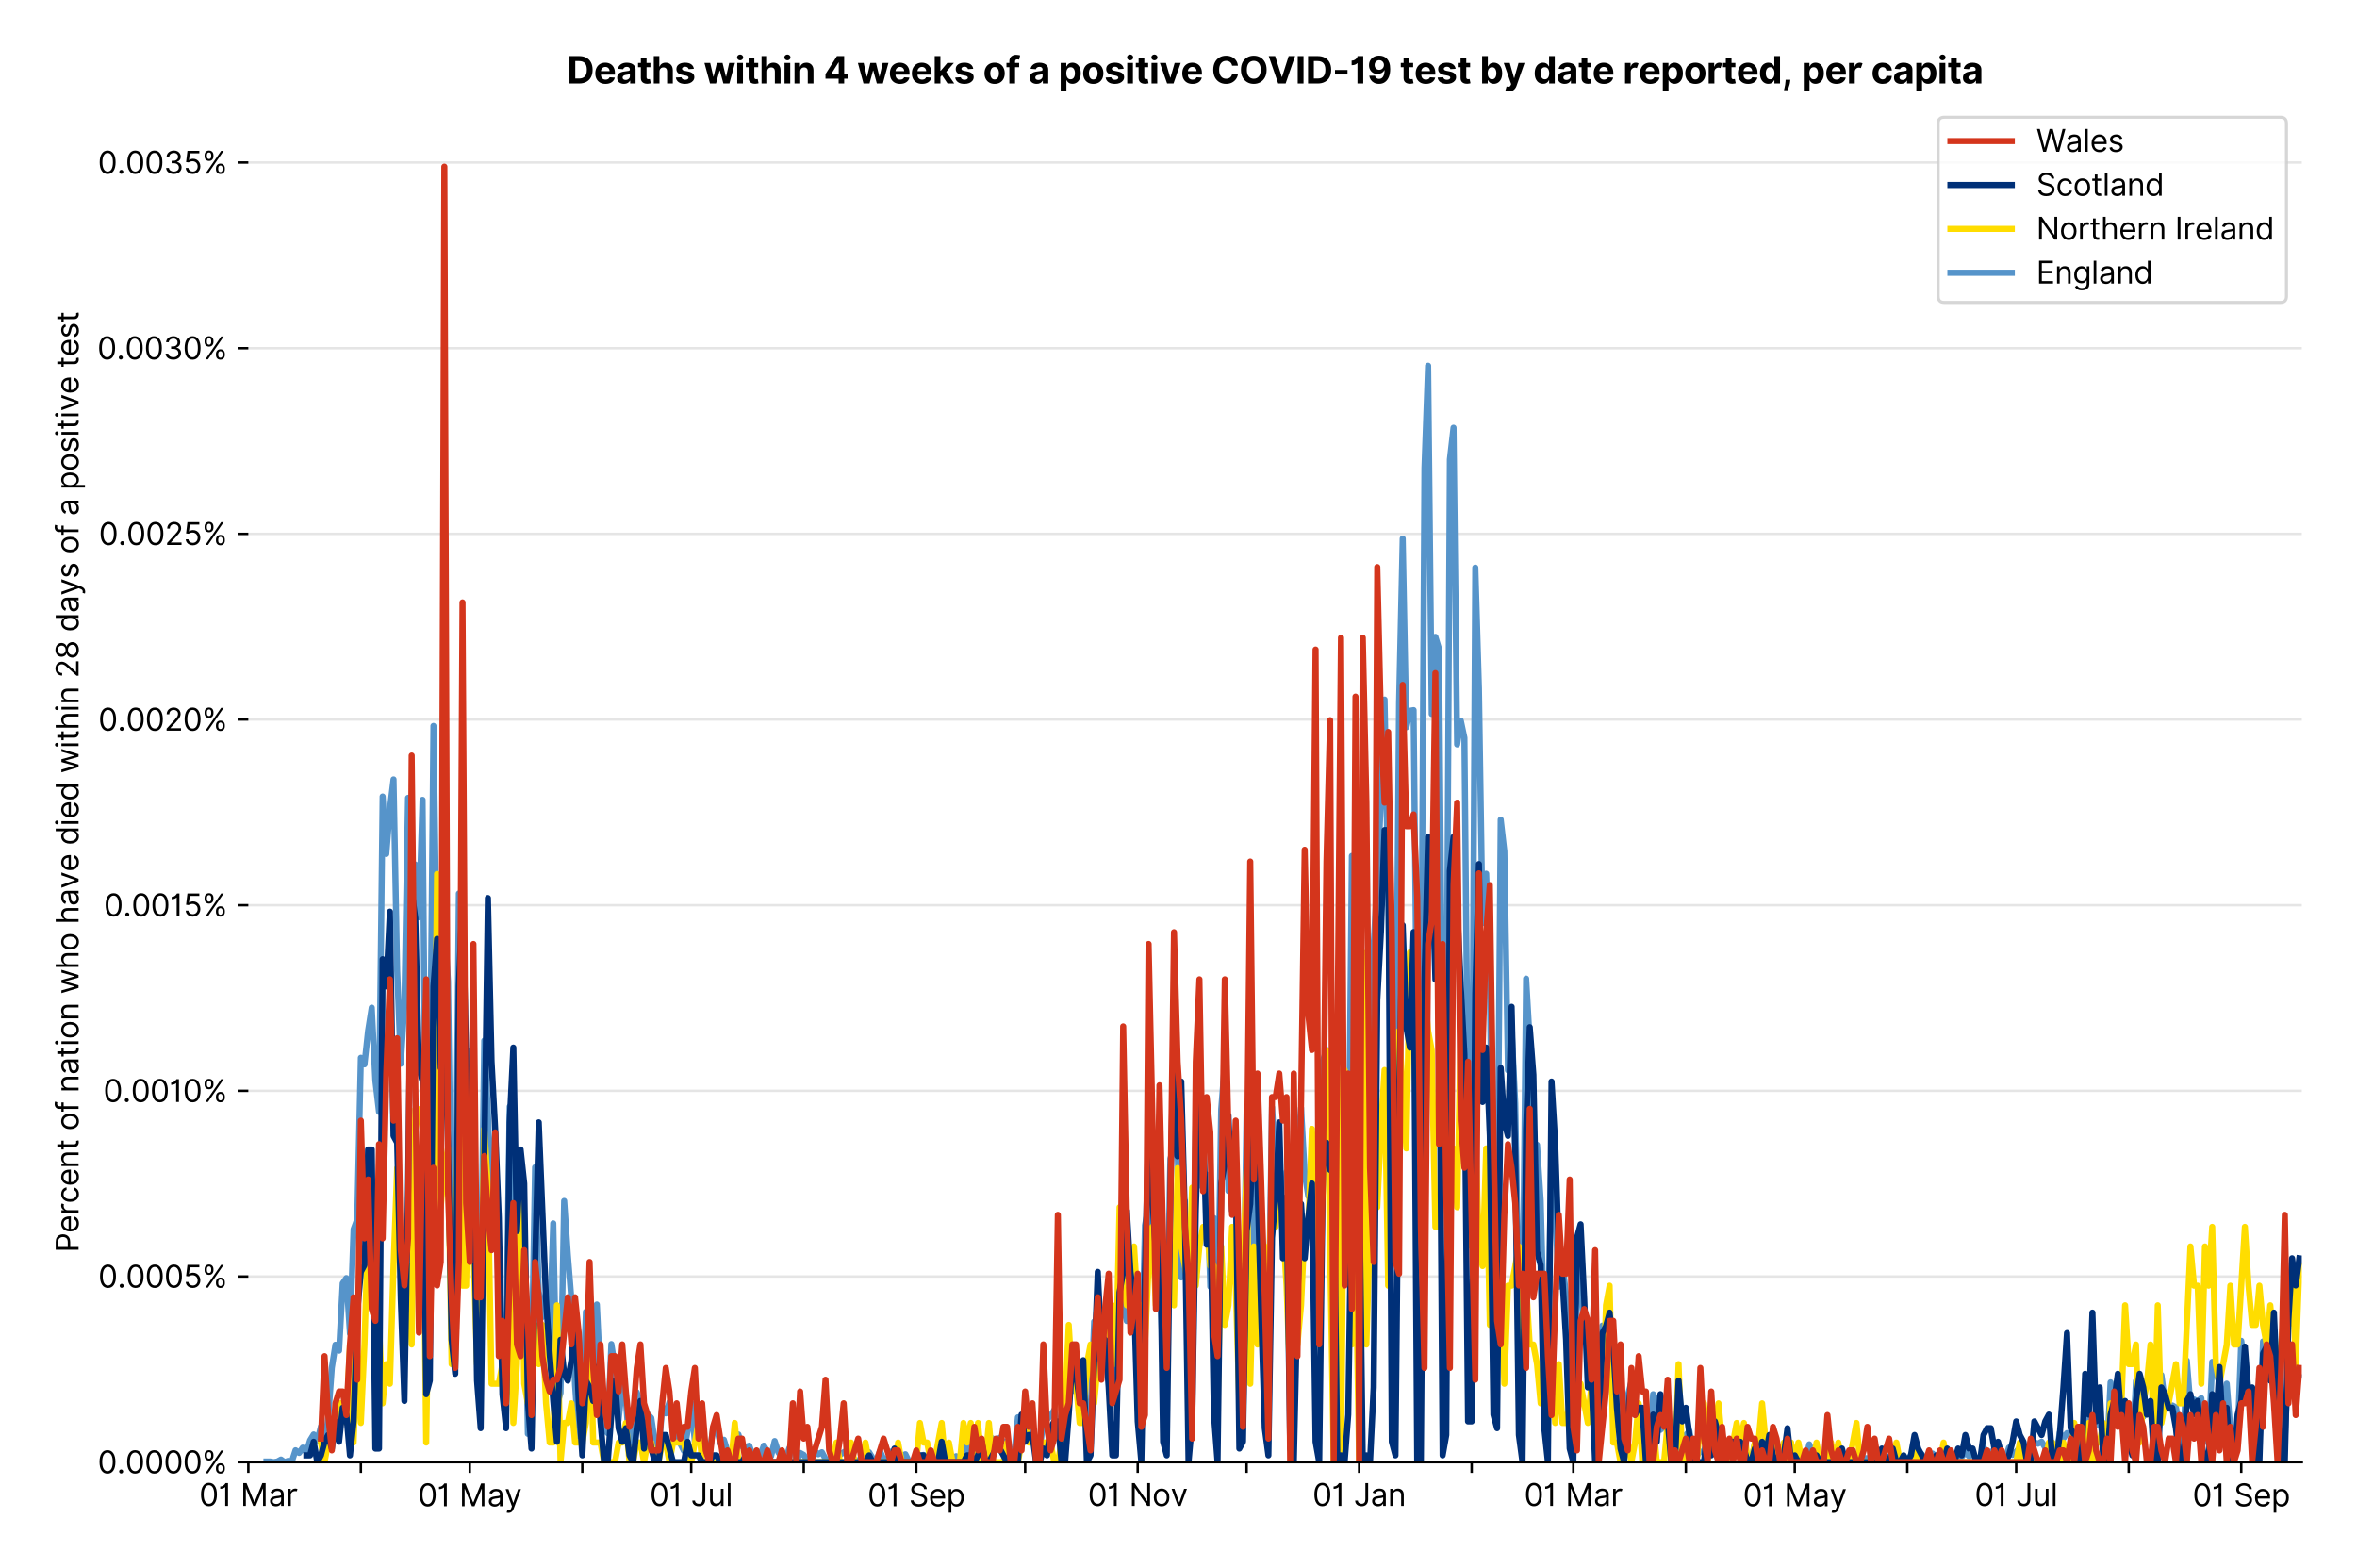 <?xml version="1.0" encoding="utf-8" standalone="no"?>
<!DOCTYPE svg PUBLIC "-//W3C//DTD SVG 1.1//EN"
  "http://www.w3.org/Graphics/SVG/1.1/DTD/svg11.dtd">
<svg version="1.1" viewBox="0 0 768.577 511.234" xmlns="http://www.w3.org/2000/svg" xmlns:xlink="http://www.w3.org/1999/xlink">
 <defs>
  <style type="text/css">*{stroke-linecap:butt;stroke-linejoin:round;}</style>
 </defs>
 <g id="figure_1">
  <g id="patch_1">
   <path d="M 0 511.234 
L 768.577 511.234 
L 768.577 0 
L 0 0 
z
" style="fill:#ffffff;"/>
  </g>
  <g id="axes_1">
   <g id="patch_2">
    <path d="M 80.977 476.745 
L 750.577 476.745 
L 750.577 33.225 
L 80.977 33.225 
z
" style="fill:#ffffff;"/>
   </g>
   <g id="matplotlib.axis_1">
    <g id="xtick_1">
     <g id="line2d_1">
      <defs>
       <path d="M 0 0 
L 0 3.5 
" id="mffeb3e9aa9" style="stroke:#000000;stroke-width:0.8;"/>
      </defs>
      <g>
       <use style="stroke:#000000;stroke-width:0.8;" x="80.977" xlink:href="#mffeb3e9aa9" y="476.745"/>
      </g>
     </g>
     <g id="text_1">
      <!-- 01 Mar -->
      <g transform="translate(64.94 491.018)scale(0.1 -0.1)">
       <defs>
        <path d="M 2000 -64 
Q 1230 -64 806 561 
Q 382 1186 382 2327 
Q 382 3459 809 4088 
Q 1236 4718 2000 4718 
Q 2764 4718 3191 4088 
Q 3618 3459 3618 2327 
Q 3618 1186 3194 561 
Q 2771 -64 2000 -64 
z
M 2000 436 
Q 2509 436 2791 927 
Q 3073 1418 3073 2327 
Q 3073 3234 2789 3730 
Q 2505 4227 2000 4227 
Q 1496 4227 1211 3730 
Q 927 3234 927 2327 
Q 927 1418 1210 927 
Q 1493 436 2000 436 
z
" id="Inter-Regular-30" transform="scale(0.016)"/>
        <path d="M 1973 4655 
L 1973 0 
L 1409 0 
L 1409 3836 
L 1373 3836 
Q 1341 3773 1209 3692 
Q 1077 3611 868 3551 
Q 659 3491 391 3491 
L 391 3964 
Q 661 3964 859 4061 
Q 1057 4159 1190 4291 
Q 1323 4423 1392 4529 
Q 1461 4636 1473 4655 
L 1973 4655 
z
" id="Inter-Regular-31" transform="scale(0.016)"/>
        <path id="Inter-Regular-20" transform="scale(0.016)"/>
        <path d="M 564 4655 
L 1236 4655 
L 2818 791 
L 2873 791 
L 4455 4655 
L 5127 4655 
L 5127 0 
L 4600 0 
L 4600 3536 
L 4555 3536 
L 3100 0 
L 2591 0 
L 1136 3536 
L 1091 3536 
L 1091 0 
L 564 0 
L 564 4655 
z
" id="Inter-Regular-4d" transform="scale(0.016)"/>
        <path d="M 1518 -82 
Q 1186 -82 916 44 
Q 646 170 486 410 
Q 327 650 327 991 
Q 327 1291 445 1478 
Q 564 1666 761 1773 
Q 959 1880 1199 1933 
Q 1439 1986 1682 2018 
Q 2000 2059 2199 2080 
Q 2398 2102 2490 2154 
Q 2582 2207 2582 2336 
L 2582 2355 
Q 2582 2691 2399 2877 
Q 2216 3064 1846 3064 
Q 1461 3064 1243 2895 
Q 1025 2727 936 2536 
L 427 2718 
Q 564 3036 792 3214 
Q 1021 3393 1292 3464 
Q 1564 3536 1827 3536 
Q 1996 3536 2215 3496 
Q 2434 3457 2640 3334 
Q 2846 3211 2982 2963 
Q 3118 2716 3118 2300 
L 3118 0 
L 2582 0 
L 2582 473 
L 2555 473 
Q 2500 359 2373 229 
Q 2246 100 2034 9 
Q 1823 -82 1518 -82 
z
M 1600 400 
Q 1918 400 2137 525 
Q 2357 650 2469 847 
Q 2582 1045 2582 1264 
L 2582 1755 
Q 2548 1714 2433 1681 
Q 2318 1648 2169 1624 
Q 2021 1600 1881 1583 
Q 1741 1566 1655 1555 
Q 1446 1527 1265 1467 
Q 1084 1407 974 1287 
Q 864 1168 864 964 
Q 864 684 1072 542 
Q 1280 400 1600 400 
z
" id="Inter-Regular-61" transform="scale(0.016)"/>
        <path d="M 491 0 
L 491 3491 
L 1009 3491 
L 1009 2964 
L 1046 2964 
Q 1139 3223 1389 3384 
Q 1639 3545 1955 3545 
Q 2100 3545 2209 3511 
Q 2318 3477 2400 3418 
L 2218 2964 
Q 2161 2993 2085 3010 
Q 2009 3027 1909 3027 
Q 1527 3027 1277 2794 
Q 1027 2561 1027 2209 
L 1027 0 
L 491 0 
z
" id="Inter-Regular-72" transform="scale(0.016)"/>
       </defs>
       <use xlink:href="#Inter-Regular-30"/>
       <use x="62.5" xlink:href="#Inter-Regular-31"/>
       <use x="106.676" xlink:href="#Inter-Regular-20"/>
       <use x="134.801" xlink:href="#Inter-Regular-4d"/>
       <use x="225.994" xlink:href="#Inter-Regular-61"/>
       <use x="282.386" xlink:href="#Inter-Regular-72"/>
      </g>
     </g>
    </g>
    <g id="xtick_2">
     <g id="line2d_2">
      <g>
       <use style="stroke:#000000;stroke-width:0.8;" x="117.672" xlink:href="#mffeb3e9aa9" y="476.745"/>
      </g>
     </g>
    </g>
    <g id="xtick_3">
     <g id="line2d_3">
      <g>
       <use style="stroke:#000000;stroke-width:0.8;" x="153.183" xlink:href="#mffeb3e9aa9" y="476.745"/>
      </g>
     </g>
     <g id="text_2">
      <!-- 01 May -->
      <g transform="translate(136.28 491.117)scale(0.1 -0.1)">
       <defs>
        <path d="M 818 -1355 
Q 682 -1355 575 -1333 
Q 468 -1311 427 -1291 
L 564 -818 
Q 857 -893 1053 -814 
Q 1250 -736 1391 -345 
L 1509 -18 
L 218 3491 
L 800 3491 
L 1764 709 
L 1800 709 
L 2764 3491 
L 3346 3491 
L 1846 -564 
Q 1550 -1355 818 -1355 
z
" id="Inter-Regular-79" transform="scale(0.016)"/>
       </defs>
       <use xlink:href="#Inter-Regular-30"/>
       <use x="62.5" xlink:href="#Inter-Regular-31"/>
       <use x="106.676" xlink:href="#Inter-Regular-20"/>
       <use x="134.801" xlink:href="#Inter-Regular-4d"/>
       <use x="225.994" xlink:href="#Inter-Regular-61"/>
       <use x="282.386" xlink:href="#Inter-Regular-79"/>
      </g>
     </g>
    </g>
    <g id="xtick_4">
     <g id="line2d_4">
      <g>
       <use style="stroke:#000000;stroke-width:0.8;" x="189.878" xlink:href="#mffeb3e9aa9" y="476.745"/>
      </g>
     </g>
    </g>
    <g id="xtick_5">
     <g id="line2d_5">
      <g>
       <use style="stroke:#000000;stroke-width:0.8;" x="225.389" xlink:href="#mffeb3e9aa9" y="476.745"/>
      </g>
     </g>
     <g id="text_3">
      <!-- 01 Jul -->
      <g transform="translate(211.846 491.018)scale(0.1 -0.1)">
       <defs>
        <path d="M 2346 4655 
L 2909 4655 
L 2909 1327 
Q 2909 657 2549 296 
Q 2189 -64 1582 -64 
Q 1200 -64 902 76 
Q 605 216 434 475 
Q 264 734 264 1091 
L 818 1091 
Q 818 795 1034 615 
Q 1250 436 1582 436 
Q 1948 436 2147 664 
Q 2346 893 2346 1327 
L 2346 4655 
z
" id="Inter-Regular-4a" transform="scale(0.016)"/>
        <path d="M 2691 1427 
L 2691 3491 
L 3227 3491 
L 3227 0 
L 2691 0 
L 2691 591 
L 2655 591 
Q 2532 325 2273 140 
Q 2014 -45 1618 -45 
Q 1127 -45 809 280 
Q 491 605 491 1273 
L 491 3491 
L 1027 3491 
L 1027 1309 
Q 1027 927 1242 700 
Q 1457 473 1791 473 
Q 1991 473 2199 575 
Q 2407 677 2549 888 
Q 2691 1100 2691 1427 
z
" id="Inter-Regular-75" transform="scale(0.016)"/>
        <path d="M 1027 4655 
L 1027 0 
L 491 0 
L 491 4655 
L 1027 4655 
z
" id="Inter-Regular-6c" transform="scale(0.016)"/>
       </defs>
       <use xlink:href="#Inter-Regular-30"/>
       <use x="62.5" xlink:href="#Inter-Regular-31"/>
       <use x="106.676" xlink:href="#Inter-Regular-20"/>
       <use x="134.801" xlink:href="#Inter-Regular-4a"/>
       <use x="189.063" xlink:href="#Inter-Regular-75"/>
       <use x="247.159" xlink:href="#Inter-Regular-6c"/>
      </g>
     </g>
    </g>
    <g id="xtick_6">
     <g id="line2d_6">
      <g>
       <use style="stroke:#000000;stroke-width:0.8;" x="262.085" xlink:href="#mffeb3e9aa9" y="476.745"/>
      </g>
     </g>
    </g>
    <g id="xtick_7">
     <g id="line2d_7">
      <g>
       <use style="stroke:#000000;stroke-width:0.8;" x="298.78" xlink:href="#mffeb3e9aa9" y="476.745"/>
      </g>
     </g>
     <g id="text_4">
      <!-- 01 Sep -->
      <g transform="translate(282.892 491.117)scale(0.1 -0.1)">
       <defs>
        <path d="M 3109 3491 
Q 3068 3836 2777 4027 
Q 2486 4218 2064 4218 
Q 1600 4218 1318 3999 
Q 1036 3780 1036 3445 
Q 1036 3195 1189 3042 
Q 1343 2889 1553 2803 
Q 1764 2718 1936 2673 
L 2409 2545 
Q 2591 2498 2815 2414 
Q 3039 2330 3244 2185 
Q 3450 2041 3584 1816 
Q 3718 1591 3718 1264 
Q 3718 886 3521 581 
Q 3325 277 2949 97 
Q 2573 -82 2036 -82 
Q 1286 -82 845 272 
Q 405 627 364 1200 
L 946 1200 
Q 968 936 1124 764 
Q 1280 593 1519 510 
Q 1759 427 2036 427 
Q 2359 427 2616 533 
Q 2873 639 3023 828 
Q 3173 1018 3173 1273 
Q 3173 1505 3043 1650 
Q 2914 1795 2702 1886 
Q 2491 1977 2246 2045 
L 1673 2209 
Q 1127 2366 809 2657 
Q 491 2948 491 3418 
Q 491 3809 703 4101 
Q 916 4393 1276 4555 
Q 1636 4718 2082 4718 
Q 2532 4718 2882 4558 
Q 3232 4398 3437 4120 
Q 3643 3843 3655 3491 
L 3109 3491 
z
" id="Inter-Regular-53" transform="scale(0.016)"/>
        <path d="M 1955 -73 
Q 1450 -73 1085 151 
Q 721 375 524 778 
Q 327 1182 327 1718 
Q 327 2255 524 2665 
Q 721 3075 1074 3305 
Q 1427 3536 1900 3536 
Q 2173 3536 2439 3445 
Q 2705 3355 2923 3151 
Q 3141 2948 3270 2614 
Q 3400 2280 3400 1791 
L 3400 1564 
L 866 1564 
Q 884 1005 1183 707 
Q 1482 409 1955 409 
Q 2271 409 2498 545 
Q 2725 682 2827 955 
L 3346 809 
Q 3223 414 2854 170 
Q 2486 -73 1955 -73 
z
M 866 2027 
L 2855 2027 
Q 2855 2470 2595 2762 
Q 2336 3055 1900 3055 
Q 1593 3055 1368 2911 
Q 1143 2768 1013 2533 
Q 884 2298 866 2027 
z
" id="Inter-Regular-65" transform="scale(0.016)"/>
        <path d="M 491 -1309 
L 491 3491 
L 1009 3491 
L 1009 2936 
L 1073 2936 
Q 1132 3027 1237 3169 
Q 1343 3311 1542 3423 
Q 1741 3536 2082 3536 
Q 2523 3536 2859 3315 
Q 3196 3095 3384 2690 
Q 3573 2286 3573 1736 
Q 3573 1182 3384 776 
Q 3196 370 2861 148 
Q 2527 -73 2091 -73 
Q 1755 -73 1552 39 
Q 1350 152 1241 296 
Q 1132 441 1073 536 
L 1027 536 
L 1027 -1309 
L 491 -1309 
z
M 1018 1745 
Q 1018 1152 1276 780 
Q 1534 409 2018 409 
Q 2355 409 2581 587 
Q 2807 766 2921 1069 
Q 3036 1373 3036 1745 
Q 3036 2114 2923 2410 
Q 2811 2707 2585 2881 
Q 2359 3055 2018 3055 
Q 1527 3055 1272 2693 
Q 1018 2332 1018 1745 
z
" id="Inter-Regular-70" transform="scale(0.016)"/>
       </defs>
       <use xlink:href="#Inter-Regular-30"/>
       <use x="62.5" xlink:href="#Inter-Regular-31"/>
       <use x="106.676" xlink:href="#Inter-Regular-20"/>
       <use x="134.801" xlink:href="#Inter-Regular-53"/>
       <use x="198.58" xlink:href="#Inter-Regular-65"/>
       <use x="256.818" xlink:href="#Inter-Regular-70"/>
      </g>
     </g>
    </g>
    <g id="xtick_8">
     <g id="line2d_8">
      <g>
       <use style="stroke:#000000;stroke-width:0.8;" x="334.291" xlink:href="#mffeb3e9aa9" y="476.745"/>
      </g>
     </g>
    </g>
    <g id="xtick_9">
     <g id="line2d_9">
      <g>
       <use style="stroke:#000000;stroke-width:0.8;" x="370.986" xlink:href="#mffeb3e9aa9" y="476.745"/>
      </g>
     </g>
     <g id="text_5">
      <!-- 01 Nov -->
      <g transform="translate(354.715 491.018)scale(0.1 -0.1)">
       <defs>
        <path d="M 4255 4655 
L 4255 0 
L 3709 0 
L 1173 3655 
L 1127 3655 
L 1127 0 
L 564 0 
L 564 4655 
L 1109 4655 
L 3655 991 
L 3700 991 
L 3700 4655 
L 4255 4655 
z
" id="Inter-Regular-4e" transform="scale(0.016)"/>
        <path d="M 1909 -73 
Q 1436 -73 1080 152 
Q 725 377 526 781 
Q 327 1186 327 1727 
Q 327 2273 526 2679 
Q 725 3086 1080 3311 
Q 1436 3536 1909 3536 
Q 2382 3536 2737 3311 
Q 3093 3086 3292 2679 
Q 3491 2273 3491 1727 
Q 3491 1186 3292 781 
Q 3093 377 2737 152 
Q 2382 -73 1909 -73 
z
M 1909 409 
Q 2268 409 2500 593 
Q 2732 777 2843 1077 
Q 2955 1377 2955 1727 
Q 2955 2077 2843 2379 
Q 2732 2682 2500 2868 
Q 2268 3055 1909 3055 
Q 1550 3055 1318 2868 
Q 1086 2682 975 2379 
Q 864 2077 864 1727 
Q 864 1377 975 1077 
Q 1086 777 1318 593 
Q 1550 409 1909 409 
z
" id="Inter-Regular-6f" transform="scale(0.016)"/>
        <path d="M 3346 3491 
L 2055 0 
L 1509 0 
L 218 3491 
L 800 3491 
L 1764 709 
L 1800 709 
L 2764 3491 
L 3346 3491 
z
" id="Inter-Regular-76" transform="scale(0.016)"/>
       </defs>
       <use xlink:href="#Inter-Regular-30"/>
       <use x="62.5" xlink:href="#Inter-Regular-31"/>
       <use x="106.676" xlink:href="#Inter-Regular-20"/>
       <use x="134.801" xlink:href="#Inter-Regular-4e"/>
       <use x="210.085" xlink:href="#Inter-Regular-6f"/>
       <use x="269.744" xlink:href="#Inter-Regular-76"/>
      </g>
     </g>
    </g>
    <g id="xtick_10">
     <g id="line2d_10">
      <g>
       <use style="stroke:#000000;stroke-width:0.8;" x="406.498" xlink:href="#mffeb3e9aa9" y="476.745"/>
      </g>
     </g>
    </g>
    <g id="xtick_11">
     <g id="line2d_11">
      <g>
       <use style="stroke:#000000;stroke-width:0.8;" x="443.193" xlink:href="#mffeb3e9aa9" y="476.745"/>
      </g>
     </g>
     <g id="text_6">
      <!-- 01 Jan -->
      <g transform="translate(427.993 491.018)scale(0.1 -0.1)">
       <defs>
        <path d="M 1027 2100 
L 1027 0 
L 491 0 
L 491 3491 
L 1009 3491 
L 1009 2945 
L 1055 2945 
Q 1177 3211 1427 3373 
Q 1677 3536 2073 3536 
Q 2602 3536 2928 3211 
Q 3255 2886 3255 2218 
L 3255 0 
L 2718 0 
L 2718 2182 
Q 2718 2593 2504 2824 
Q 2291 3055 1918 3055 
Q 1534 3055 1280 2806 
Q 1027 2557 1027 2100 
z
" id="Inter-Regular-6e" transform="scale(0.016)"/>
       </defs>
       <use xlink:href="#Inter-Regular-30"/>
       <use x="62.5" xlink:href="#Inter-Regular-31"/>
       <use x="106.676" xlink:href="#Inter-Regular-20"/>
       <use x="134.801" xlink:href="#Inter-Regular-4a"/>
       <use x="189.063" xlink:href="#Inter-Regular-61"/>
       <use x="245.455" xlink:href="#Inter-Regular-6e"/>
      </g>
     </g>
    </g>
    <g id="xtick_12">
     <g id="line2d_12">
      <g>
       <use style="stroke:#000000;stroke-width:0.8;" x="479.888" xlink:href="#mffeb3e9aa9" y="476.745"/>
      </g>
     </g>
    </g>
    <g id="xtick_13">
     <g id="line2d_13">
      <g>
       <use style="stroke:#000000;stroke-width:0.8;" x="513.032" xlink:href="#mffeb3e9aa9" y="476.745"/>
      </g>
     </g>
     <g id="text_7">
      <!-- 01 Mar -->
      <g transform="translate(496.995 491.018)scale(0.1 -0.1)">
       <use xlink:href="#Inter-Regular-30"/>
       <use x="62.5" xlink:href="#Inter-Regular-31"/>
       <use x="106.676" xlink:href="#Inter-Regular-20"/>
       <use x="134.801" xlink:href="#Inter-Regular-4d"/>
       <use x="225.994" xlink:href="#Inter-Regular-61"/>
       <use x="282.386" xlink:href="#Inter-Regular-72"/>
      </g>
     </g>
    </g>
    <g id="xtick_14">
     <g id="line2d_14">
      <g>
       <use style="stroke:#000000;stroke-width:0.8;" x="549.727" xlink:href="#mffeb3e9aa9" y="476.745"/>
      </g>
     </g>
    </g>
    <g id="xtick_15">
     <g id="line2d_15">
      <g>
       <use style="stroke:#000000;stroke-width:0.8;" x="585.238" xlink:href="#mffeb3e9aa9" y="476.745"/>
      </g>
     </g>
     <g id="text_8">
      <!-- 01 May -->
      <g transform="translate(568.335 491.117)scale(0.1 -0.1)">
       <use xlink:href="#Inter-Regular-30"/>
       <use x="62.5" xlink:href="#Inter-Regular-31"/>
       <use x="106.676" xlink:href="#Inter-Regular-20"/>
       <use x="134.801" xlink:href="#Inter-Regular-4d"/>
       <use x="225.994" xlink:href="#Inter-Regular-61"/>
       <use x="282.386" xlink:href="#Inter-Regular-79"/>
      </g>
     </g>
    </g>
    <g id="xtick_16">
     <g id="line2d_16">
      <g>
       <use style="stroke:#000000;stroke-width:0.8;" x="621.933" xlink:href="#mffeb3e9aa9" y="476.745"/>
      </g>
     </g>
    </g>
    <g id="xtick_17">
     <g id="line2d_17">
      <g>
       <use style="stroke:#000000;stroke-width:0.8;" x="657.445" xlink:href="#mffeb3e9aa9" y="476.745"/>
      </g>
     </g>
     <g id="text_9">
      <!-- 01 Jul -->
      <g transform="translate(643.901 491.018)scale(0.1 -0.1)">
       <use xlink:href="#Inter-Regular-30"/>
       <use x="62.5" xlink:href="#Inter-Regular-31"/>
       <use x="106.676" xlink:href="#Inter-Regular-20"/>
       <use x="134.801" xlink:href="#Inter-Regular-4a"/>
       <use x="189.063" xlink:href="#Inter-Regular-75"/>
       <use x="247.159" xlink:href="#Inter-Regular-6c"/>
      </g>
     </g>
    </g>
    <g id="xtick_18">
     <g id="line2d_18">
      <g>
       <use style="stroke:#000000;stroke-width:0.8;" x="694.14" xlink:href="#mffeb3e9aa9" y="476.745"/>
      </g>
     </g>
    </g>
    <g id="xtick_19">
     <g id="line2d_19">
      <g>
       <use style="stroke:#000000;stroke-width:0.8;" x="730.835" xlink:href="#mffeb3e9aa9" y="476.745"/>
      </g>
     </g>
     <g id="text_10">
      <!-- 01 Sep -->
      <g transform="translate(714.947 491.117)scale(0.1 -0.1)">
       <use xlink:href="#Inter-Regular-30"/>
       <use x="62.5" xlink:href="#Inter-Regular-31"/>
       <use x="106.676" xlink:href="#Inter-Regular-20"/>
       <use x="134.801" xlink:href="#Inter-Regular-53"/>
       <use x="198.58" xlink:href="#Inter-Regular-65"/>
       <use x="256.818" xlink:href="#Inter-Regular-70"/>
      </g>
     </g>
    </g>
   </g>
   <g id="matplotlib.axis_2">
    <g id="ytick_1">
     <g id="line2d_20">
      <path clip-path="url(#p523c2d4e87)" d="M 80.977 476.745 
L 750.577 476.745 
" style="fill:none;stroke:#e5e5e5;stroke-linecap:square;stroke-width:0.8;"/>
     </g>
     <g id="line2d_21">
      <defs>
       <path d="M 0 0 
L -3.5 0 
" id="mbc40670b14" style="stroke:#000000;stroke-width:0.8;"/>
      </defs>
      <g>
       <use style="stroke:#000000;stroke-width:0.8;" x="80.977" xlink:href="#mbc40670b14" y="476.745"/>
      </g>
     </g>
     <g id="text_11">
      <!-- 0.0000% -->
      <g transform="translate(31.845 480.382)scale(0.1 -0.1)">
       <defs>
        <path d="M 882 -36 
Q 714 -36 593 84 
Q 473 205 473 373 
Q 473 541 593 661 
Q 714 782 882 782 
Q 1050 782 1170 661 
Q 1291 541 1291 373 
Q 1291 205 1170 84 
Q 1050 -36 882 -36 
z
" id="Inter-Regular-2e" transform="scale(0.016)"/>
        <path d="M 2855 873 
L 2855 1118 
Q 2855 1373 2960 1585 
Q 3066 1798 3269 1926 
Q 3473 2055 3764 2055 
Q 4059 2055 4259 1926 
Q 4459 1798 4561 1585 
Q 4664 1373 4664 1118 
L 4664 873 
Q 4664 618 4560 405 
Q 4457 193 4256 64 
Q 4055 -64 3764 -64 
Q 3468 -64 3266 64 
Q 3064 193 2959 405 
Q 2855 618 2855 873 
z
M 536 3536 
L 536 3782 
Q 536 4036 642 4248 
Q 748 4461 951 4589 
Q 1155 4718 1446 4718 
Q 1741 4718 1941 4589 
Q 2141 4461 2243 4248 
Q 2346 4036 2346 3782 
L 2346 3536 
Q 2346 3282 2242 3069 
Q 2139 2857 1937 2728 
Q 1736 2600 1446 2600 
Q 1150 2600 948 2728 
Q 746 2857 641 3069 
Q 536 3282 536 3536 
z
M 709 0 
L 3909 4655 
L 4427 4655 
L 1227 0 
L 709 0 
z
M 3318 1118 
L 3318 873 
Q 3318 661 3418 494 
Q 3518 327 3764 327 
Q 4002 327 4101 494 
Q 4200 661 4200 873 
L 4200 1118 
Q 4200 1330 4104 1497 
Q 4009 1664 3764 1664 
Q 3525 1664 3421 1497 
Q 3318 1330 3318 1118 
z
M 1000 3782 
L 1000 3536 
Q 1000 3325 1100 3158 
Q 1200 2991 1446 2991 
Q 1684 2991 1783 3158 
Q 1882 3325 1882 3536 
L 1882 3782 
Q 1882 3993 1786 4160 
Q 1691 4327 1446 4327 
Q 1207 4327 1103 4160 
Q 1000 3993 1000 3782 
z
" id="Inter-Regular-25" transform="scale(0.016)"/>
       </defs>
       <use xlink:href="#Inter-Regular-30"/>
       <use x="62.5" xlink:href="#Inter-Regular-2e"/>
       <use x="90.057" xlink:href="#Inter-Regular-30"/>
       <use x="152.557" xlink:href="#Inter-Regular-30"/>
       <use x="215.057" xlink:href="#Inter-Regular-30"/>
       <use x="277.557" xlink:href="#Inter-Regular-30"/>
       <use x="340.057" xlink:href="#Inter-Regular-25"/>
      </g>
     </g>
    </g>
    <g id="ytick_2">
     <g id="line2d_22">
      <path clip-path="url(#p523c2d4e87)" d="M 80.977 416.21 
L 750.577 416.21 
" style="fill:none;stroke:#e5e5e5;stroke-linecap:square;stroke-width:0.8;"/>
     </g>
     <g id="line2d_23">
      <g>
       <use style="stroke:#000000;stroke-width:0.8;" x="80.977" xlink:href="#mbc40670b14" y="416.21"/>
      </g>
     </g>
     <g id="text_12">
      <!-- 0.0005% -->
      <g transform="translate(32.016 419.846)scale(0.1 -0.1)">
       <defs>
        <path d="M 1936 -64 
Q 1536 -64 1216 95 
Q 896 255 702 532 
Q 509 809 491 1164 
L 1036 1164 
Q 1068 848 1324 642 
Q 1580 436 1936 436 
Q 2223 436 2447 570 
Q 2671 705 2799 940 
Q 2927 1175 2927 1473 
Q 2927 1777 2794 2017 
Q 2661 2257 2429 2395 
Q 2198 2534 1900 2536 
Q 1686 2539 1461 2472 
Q 1236 2405 1091 2300 
L 564 2364 
L 846 4655 
L 3264 4655 
L 3264 4155 
L 1318 4155 
L 1155 2782 
L 1182 2782 
Q 1325 2895 1541 2970 
Q 1757 3045 1991 3045 
Q 2418 3045 2753 2842 
Q 3089 2639 3281 2286 
Q 3473 1934 3473 1482 
Q 3473 1036 3274 687 
Q 3075 339 2727 137 
Q 2380 -64 1936 -64 
z
" id="Inter-Regular-35" transform="scale(0.016)"/>
       </defs>
       <use xlink:href="#Inter-Regular-30"/>
       <use x="62.5" xlink:href="#Inter-Regular-2e"/>
       <use x="90.057" xlink:href="#Inter-Regular-30"/>
       <use x="152.557" xlink:href="#Inter-Regular-30"/>
       <use x="215.057" xlink:href="#Inter-Regular-30"/>
       <use x="277.557" xlink:href="#Inter-Regular-35"/>
       <use x="338.352" xlink:href="#Inter-Regular-25"/>
      </g>
     </g>
    </g>
    <g id="ytick_3">
     <g id="line2d_24">
      <path clip-path="url(#p523c2d4e87)" d="M 80.977 355.674 
L 750.577 355.674 
" style="fill:none;stroke:#e5e5e5;stroke-linecap:square;stroke-width:0.8;"/>
     </g>
     <g id="line2d_25">
      <g>
       <use style="stroke:#000000;stroke-width:0.8;" x="80.977" xlink:href="#mbc40670b14" y="355.674"/>
      </g>
     </g>
     <g id="text_13">
      <!-- 0.0010% -->
      <g transform="translate(33.678 359.311)scale(0.1 -0.1)">
       <use xlink:href="#Inter-Regular-30"/>
       <use x="62.5" xlink:href="#Inter-Regular-2e"/>
       <use x="90.057" xlink:href="#Inter-Regular-30"/>
       <use x="152.557" xlink:href="#Inter-Regular-30"/>
       <use x="215.057" xlink:href="#Inter-Regular-31"/>
       <use x="259.233" xlink:href="#Inter-Regular-30"/>
       <use x="321.733" xlink:href="#Inter-Regular-25"/>
      </g>
     </g>
    </g>
    <g id="ytick_4">
     <g id="line2d_26">
      <path clip-path="url(#p523c2d4e87)" d="M 80.977 295.139 
L 750.577 295.139 
" style="fill:none;stroke:#e5e5e5;stroke-linecap:square;stroke-width:0.8;"/>
     </g>
     <g id="line2d_27">
      <g>
       <use style="stroke:#000000;stroke-width:0.8;" x="80.977" xlink:href="#mbc40670b14" y="295.139"/>
      </g>
     </g>
     <g id="text_14">
      <!-- 0.0015% -->
      <g transform="translate(33.848 298.776)scale(0.1 -0.1)">
       <use xlink:href="#Inter-Regular-30"/>
       <use x="62.5" xlink:href="#Inter-Regular-2e"/>
       <use x="90.057" xlink:href="#Inter-Regular-30"/>
       <use x="152.557" xlink:href="#Inter-Regular-30"/>
       <use x="215.057" xlink:href="#Inter-Regular-31"/>
       <use x="259.233" xlink:href="#Inter-Regular-35"/>
       <use x="320.028" xlink:href="#Inter-Regular-25"/>
      </g>
     </g>
    </g>
    <g id="ytick_5">
     <g id="line2d_28">
      <path clip-path="url(#p523c2d4e87)" d="M 80.977 234.604 
L 750.577 234.604 
" style="fill:none;stroke:#e5e5e5;stroke-linecap:square;stroke-width:0.8;"/>
     </g>
     <g id="line2d_29">
      <g>
       <use style="stroke:#000000;stroke-width:0.8;" x="80.977" xlink:href="#mbc40670b14" y="234.604"/>
      </g>
     </g>
     <g id="text_15">
      <!-- 0.0020% -->
      <g transform="translate(32.044 238.241)scale(0.1 -0.1)">
       <defs>
        <path d="M 482 0 
L 482 409 
L 2018 2091 
Q 2289 2386 2464 2605 
Q 2639 2825 2724 3019 
Q 2809 3214 2809 3427 
Q 2809 3795 2553 4011 
Q 2298 4227 1918 4227 
Q 1514 4227 1275 3985 
Q 1036 3743 1036 3345 
L 500 3345 
Q 500 3755 688 4064 
Q 877 4373 1203 4545 
Q 1530 4718 1936 4718 
Q 2346 4718 2661 4545 
Q 2977 4373 3156 4079 
Q 3336 3786 3336 3427 
Q 3336 3170 3244 2926 
Q 3152 2682 2926 2383 
Q 2700 2084 2300 1655 
L 1255 536 
L 1255 500 
L 3418 500 
L 3418 0 
L 482 0 
z
" id="Inter-Regular-32" transform="scale(0.016)"/>
       </defs>
       <use xlink:href="#Inter-Regular-30"/>
       <use x="62.5" xlink:href="#Inter-Regular-2e"/>
       <use x="90.057" xlink:href="#Inter-Regular-30"/>
       <use x="152.557" xlink:href="#Inter-Regular-30"/>
       <use x="215.057" xlink:href="#Inter-Regular-32"/>
       <use x="275.568" xlink:href="#Inter-Regular-30"/>
       <use x="338.068" xlink:href="#Inter-Regular-25"/>
      </g>
     </g>
    </g>
    <g id="ytick_6">
     <g id="line2d_30">
      <path clip-path="url(#p523c2d4e87)" d="M 80.977 174.069 
L 750.577 174.069 
" style="fill:none;stroke:#e5e5e5;stroke-linecap:square;stroke-width:0.8;"/>
     </g>
     <g id="line2d_31">
      <g>
       <use style="stroke:#000000;stroke-width:0.8;" x="80.977" xlink:href="#mbc40670b14" y="174.069"/>
      </g>
     </g>
     <g id="text_16">
      <!-- 0.0025% -->
      <g transform="translate(32.214 177.705)scale(0.1 -0.1)">
       <use xlink:href="#Inter-Regular-30"/>
       <use x="62.5" xlink:href="#Inter-Regular-2e"/>
       <use x="90.057" xlink:href="#Inter-Regular-30"/>
       <use x="152.557" xlink:href="#Inter-Regular-30"/>
       <use x="215.057" xlink:href="#Inter-Regular-32"/>
       <use x="275.568" xlink:href="#Inter-Regular-35"/>
       <use x="336.364" xlink:href="#Inter-Regular-25"/>
      </g>
     </g>
    </g>
    <g id="ytick_7">
     <g id="line2d_32">
      <path clip-path="url(#p523c2d4e87)" d="M 80.977 113.533 
L 750.577 113.533 
" style="fill:none;stroke:#e5e5e5;stroke-linecap:square;stroke-width:0.8;"/>
     </g>
     <g id="line2d_33">
      <g>
       <use style="stroke:#000000;stroke-width:0.8;" x="80.977" xlink:href="#mbc40670b14" y="113.533"/>
      </g>
     </g>
     <g id="text_17">
      <!-- 0.0030% -->
      <g transform="translate(31.731 117.17)scale(0.1 -0.1)">
       <defs>
        <path d="M 2055 -64 
Q 1605 -64 1253 90 
Q 902 245 696 521 
Q 491 798 473 1164 
L 1046 1164 
Q 1071 827 1356 631 
Q 1641 436 2046 436 
Q 2493 436 2783 664 
Q 3073 893 3073 1264 
Q 3073 1650 2787 1893 
Q 2502 2136 1973 2136 
L 1600 2136 
L 1600 2636 
L 1973 2636 
Q 2386 2636 2647 2856 
Q 2909 3077 2909 3445 
Q 2909 3798 2679 4012 
Q 2450 4227 2064 4227 
Q 1823 4227 1610 4139 
Q 1398 4052 1264 3887 
Q 1130 3723 1118 3491 
L 573 3491 
Q 586 3857 793 4133 
Q 1000 4409 1335 4563 
Q 1671 4718 2073 4718 
Q 2505 4718 2814 4544 
Q 3123 4370 3289 4086 
Q 3455 3802 3455 3473 
Q 3455 3080 3249 2802 
Q 3043 2525 2691 2418 
L 2691 2382 
Q 3132 2309 3379 2008 
Q 3627 1707 3627 1264 
Q 3627 884 3421 583 
Q 3216 282 2861 109 
Q 2507 -64 2055 -64 
z
" id="Inter-Regular-33" transform="scale(0.016)"/>
       </defs>
       <use xlink:href="#Inter-Regular-30"/>
       <use x="62.5" xlink:href="#Inter-Regular-2e"/>
       <use x="90.057" xlink:href="#Inter-Regular-30"/>
       <use x="152.557" xlink:href="#Inter-Regular-30"/>
       <use x="215.057" xlink:href="#Inter-Regular-33"/>
       <use x="278.693" xlink:href="#Inter-Regular-30"/>
       <use x="341.193" xlink:href="#Inter-Regular-25"/>
      </g>
     </g>
    </g>
    <g id="ytick_8">
     <g id="line2d_34">
      <path clip-path="url(#p523c2d4e87)" d="M 80.977 52.998 
L 750.577 52.998 
" style="fill:none;stroke:#e5e5e5;stroke-linecap:square;stroke-width:0.8;"/>
     </g>
     <g id="line2d_35">
      <g>
       <use style="stroke:#000000;stroke-width:0.8;" x="80.977" xlink:href="#mbc40670b14" y="52.998"/>
      </g>
     </g>
     <g id="text_18">
      <!-- 0.0035% -->
      <g transform="translate(31.902 56.635)scale(0.1 -0.1)">
       <use xlink:href="#Inter-Regular-30"/>
       <use x="62.5" xlink:href="#Inter-Regular-2e"/>
       <use x="90.057" xlink:href="#Inter-Regular-30"/>
       <use x="152.557" xlink:href="#Inter-Regular-30"/>
       <use x="215.057" xlink:href="#Inter-Regular-33"/>
       <use x="278.693" xlink:href="#Inter-Regular-35"/>
       <use x="339.489" xlink:href="#Inter-Regular-25"/>
      </g>
     </g>
    </g>
    <g id="text_19">
     <!-- Percent of nation who have died within 28 days of a positive test -->
     <g transform="translate(25.614 408.396)rotate(-90)scale(0.1 -0.1)">
      <defs>
       <path d="M 564 0 
L 564 4655 
L 2136 4655 
Q 2684 4655 3033 4458 
Q 3382 4261 3550 3927 
Q 3718 3593 3718 3182 
Q 3718 2770 3551 2434 
Q 3384 2098 3036 1899 
Q 2689 1700 2146 1700 
L 1127 1700 
L 1127 0 
L 564 0 
z
M 1127 2200 
L 2127 2200 
Q 2689 2200 2926 2482 
Q 3164 2764 3164 3182 
Q 3164 3602 2925 3878 
Q 2686 4155 2118 4155 
L 1127 4155 
L 1127 2200 
z
" id="Inter-Regular-50" transform="scale(0.016)"/>
       <path d="M 1909 -73 
Q 1418 -73 1063 159 
Q 709 391 518 798 
Q 327 1205 327 1727 
Q 327 2259 524 2667 
Q 721 3075 1074 3305 
Q 1427 3536 1900 3536 
Q 2268 3536 2563 3400 
Q 2859 3264 3047 3018 
Q 3236 2773 3282 2445 
L 2746 2445 
Q 2684 2684 2474 2869 
Q 2264 3055 1909 3055 
Q 1439 3055 1151 2697 
Q 864 2339 864 1745 
Q 864 1139 1148 774 
Q 1432 409 1909 409 
Q 2223 409 2447 570 
Q 2671 732 2746 1018 
L 3282 1018 
Q 3236 709 3058 462 
Q 2880 216 2588 71 
Q 2296 -73 1909 -73 
z
" id="Inter-Regular-63" transform="scale(0.016)"/>
       <path d="M 2009 3491 
L 2009 3036 
L 1264 3036 
L 1264 1000 
Q 1264 773 1331 660 
Q 1398 548 1503 510 
Q 1609 473 1727 473 
Q 1816 473 1873 483 
Q 1930 493 1964 500 
L 2073 18 
Q 2018 -2 1920 -23 
Q 1823 -45 1673 -45 
Q 1446 -45 1228 52 
Q 1011 150 869 350 
Q 727 550 727 855 
L 727 3036 
L 200 3036 
L 200 3491 
L 727 3491 
L 727 4327 
L 1264 4327 
L 1264 3491 
L 2009 3491 
z
" id="Inter-Regular-74" transform="scale(0.016)"/>
       <path d="M 2046 3491 
L 2046 3036 
L 1264 3036 
L 1264 0 
L 727 0 
L 727 3036 
L 164 3036 
L 164 3491 
L 727 3491 
L 727 3973 
Q 727 4273 868 4473 
Q 1009 4673 1234 4773 
Q 1459 4873 1709 4873 
Q 1907 4873 2032 4841 
Q 2157 4809 2218 4782 
L 2064 4318 
Q 2023 4332 1951 4352 
Q 1880 4373 1764 4373 
Q 1498 4373 1381 4239 
Q 1264 4105 1264 3845 
L 1264 3491 
L 2046 3491 
z
" id="Inter-Regular-66" transform="scale(0.016)"/>
       <path d="M 491 0 
L 491 3491 
L 1027 3491 
L 1027 0 
L 491 0 
z
M 764 4073 
Q 607 4073 494 4179 
Q 382 4286 382 4436 
Q 382 4586 494 4693 
Q 607 4800 764 4800 
Q 921 4800 1033 4693 
Q 1146 4586 1146 4436 
Q 1146 4286 1033 4179 
Q 921 4073 764 4073 
z
" id="Inter-Regular-69" transform="scale(0.016)"/>
       <path d="M 1282 0 
L 218 3491 
L 782 3491 
L 1536 818 
L 1573 818 
L 2318 3491 
L 2891 3491 
L 3627 827 
L 3664 827 
L 4418 3491 
L 4982 3491 
L 3918 0 
L 3391 0 
L 2627 2682 
L 2573 2682 
L 1809 0 
L 1282 0 
z
" id="Inter-Regular-77" transform="scale(0.016)"/>
       <path d="M 1027 2100 
L 1027 0 
L 491 0 
L 491 4655 
L 1027 4655 
L 1027 2945 
L 1073 2945 
Q 1196 3216 1442 3376 
Q 1689 3536 2100 3536 
Q 2636 3536 2963 3213 
Q 3291 2891 3291 2218 
L 3291 0 
L 2755 0 
L 2755 2182 
Q 2755 2598 2540 2826 
Q 2325 3055 1946 3055 
Q 1548 3055 1287 2806 
Q 1027 2557 1027 2100 
z
" id="Inter-Regular-68" transform="scale(0.016)"/>
       <path d="M 1809 -73 
Q 1373 -73 1039 148 
Q 705 370 516 776 
Q 327 1182 327 1736 
Q 327 2286 516 2690 
Q 705 3095 1041 3315 
Q 1377 3536 1818 3536 
Q 2159 3536 2358 3423 
Q 2557 3311 2662 3169 
Q 2768 3027 2827 2936 
L 2873 2936 
L 2873 4655 
L 3409 4655 
L 3409 0 
L 2891 0 
L 2891 536 
L 2827 536 
Q 2768 441 2659 296 
Q 2550 152 2348 39 
Q 2146 -73 1809 -73 
z
M 1882 409 
Q 2366 409 2624 780 
Q 2882 1152 2882 1745 
Q 2882 2332 2627 2693 
Q 2373 3055 1882 3055 
Q 1541 3055 1315 2881 
Q 1089 2707 976 2410 
Q 864 2114 864 1745 
Q 864 1373 978 1069 
Q 1093 766 1319 587 
Q 1546 409 1882 409 
z
" id="Inter-Regular-64" transform="scale(0.016)"/>
       <path d="M 1973 -64 
Q 1505 -64 1147 103 
Q 789 270 589 564 
Q 389 859 391 1236 
Q 389 1532 507 1783 
Q 625 2034 830 2203 
Q 1036 2373 1291 2418 
L 1291 2445 
Q 957 2532 759 2821 
Q 561 3111 564 3482 
Q 561 3836 743 4115 
Q 925 4395 1244 4556 
Q 1564 4718 1973 4718 
Q 2377 4718 2695 4556 
Q 3014 4395 3197 4115 
Q 3380 3836 3382 3482 
Q 3380 3111 3181 2821 
Q 2982 2532 2655 2445 
L 2655 2418 
Q 2907 2373 3109 2203 
Q 3311 2034 3431 1783 
Q 3552 1532 3555 1236 
Q 3552 859 3351 564 
Q 3150 270 2794 103 
Q 2439 -64 1973 -64 
z
M 1973 436 
Q 2446 436 2722 662 
Q 2998 889 3000 1264 
Q 2998 1527 2864 1729 
Q 2730 1932 2499 2048 
Q 2268 2164 1973 2164 
Q 1675 2164 1442 2048 
Q 1209 1932 1076 1729 
Q 943 1527 946 1264 
Q 943 889 1218 662 
Q 1493 436 1973 436 
z
M 1973 2645 
Q 2348 2645 2591 2864 
Q 2834 3084 2836 3445 
Q 2834 3800 2596 4013 
Q 2359 4227 1973 4227 
Q 1582 4227 1344 4013 
Q 1107 3800 1109 3445 
Q 1107 3084 1349 2864 
Q 1591 2645 1973 2645 
z
" id="Inter-Regular-38" transform="scale(0.016)"/>
       <path d="M 2964 2709 
L 2482 2573 
Q 2411 2755 2245 2914 
Q 2080 3073 1727 3073 
Q 1407 3073 1194 2926 
Q 982 2780 982 2555 
Q 982 2355 1127 2239 
Q 1273 2123 1582 2045 
L 2100 1918 
Q 3027 1691 3027 973 
Q 3027 673 2855 436 
Q 2684 200 2377 63 
Q 2071 -73 1664 -73 
Q 1130 -73 780 159 
Q 430 391 336 836 
L 846 964 
Q 989 400 1655 400 
Q 2030 400 2251 560 
Q 2473 720 2473 945 
Q 2473 1316 1955 1436 
L 1373 1573 
Q 893 1686 669 1926 
Q 446 2166 446 2527 
Q 446 2823 613 3050 
Q 780 3277 1069 3406 
Q 1359 3536 1727 3536 
Q 2246 3536 2542 3309 
Q 2839 3082 2964 2709 
z
" id="Inter-Regular-73" transform="scale(0.016)"/>
      </defs>
      <use xlink:href="#Inter-Regular-50"/>
      <use x="63.494" xlink:href="#Inter-Regular-65"/>
      <use x="121.733" xlink:href="#Inter-Regular-72"/>
      <use x="160.085" xlink:href="#Inter-Regular-63"/>
      <use x="215.909" xlink:href="#Inter-Regular-65"/>
      <use x="274.148" xlink:href="#Inter-Regular-6e"/>
      <use x="332.671" xlink:href="#Inter-Regular-74"/>
      <use x="369.034" xlink:href="#Inter-Regular-20"/>
      <use x="397.159" xlink:href="#Inter-Regular-6f"/>
      <use x="456.818" xlink:href="#Inter-Regular-66"/>
      <use x="492.898" xlink:href="#Inter-Regular-20"/>
      <use x="521.023" xlink:href="#Inter-Regular-6e"/>
      <use x="579.546" xlink:href="#Inter-Regular-61"/>
      <use x="635.938" xlink:href="#Inter-Regular-74"/>
      <use x="672.301" xlink:href="#Inter-Regular-69"/>
      <use x="696.023" xlink:href="#Inter-Regular-6f"/>
      <use x="755.682" xlink:href="#Inter-Regular-6e"/>
      <use x="814.205" xlink:href="#Inter-Regular-20"/>
      <use x="842.33" xlink:href="#Inter-Regular-77"/>
      <use x="923.58" xlink:href="#Inter-Regular-68"/>
      <use x="982.671" xlink:href="#Inter-Regular-6f"/>
      <use x="1042.33" xlink:href="#Inter-Regular-20"/>
      <use x="1070.455" xlink:href="#Inter-Regular-68"/>
      <use x="1129.546" xlink:href="#Inter-Regular-61"/>
      <use x="1185.938" xlink:href="#Inter-Regular-76"/>
      <use x="1241.62" xlink:href="#Inter-Regular-65"/>
      <use x="1299.858" xlink:href="#Inter-Regular-20"/>
      <use x="1327.983" xlink:href="#Inter-Regular-64"/>
      <use x="1390.057" xlink:href="#Inter-Regular-69"/>
      <use x="1413.779" xlink:href="#Inter-Regular-65"/>
      <use x="1472.017" xlink:href="#Inter-Regular-64"/>
      <use x="1534.091" xlink:href="#Inter-Regular-20"/>
      <use x="1562.216" xlink:href="#Inter-Regular-77"/>
      <use x="1643.466" xlink:href="#Inter-Regular-69"/>
      <use x="1667.188" xlink:href="#Inter-Regular-74"/>
      <use x="1703.551" xlink:href="#Inter-Regular-68"/>
      <use x="1762.642" xlink:href="#Inter-Regular-69"/>
      <use x="1786.364" xlink:href="#Inter-Regular-6e"/>
      <use x="1844.887" xlink:href="#Inter-Regular-20"/>
      <use x="1873.012" xlink:href="#Inter-Regular-32"/>
      <use x="1933.523" xlink:href="#Inter-Regular-38"/>
      <use x="1995.171" xlink:href="#Inter-Regular-20"/>
      <use x="2023.296" xlink:href="#Inter-Regular-64"/>
      <use x="2085.37" xlink:href="#Inter-Regular-61"/>
      <use x="2141.762" xlink:href="#Inter-Regular-79"/>
      <use x="2197.444" xlink:href="#Inter-Regular-73"/>
      <use x="2249.716" xlink:href="#Inter-Regular-20"/>
      <use x="2277.841" xlink:href="#Inter-Regular-6f"/>
      <use x="2337.5" xlink:href="#Inter-Regular-66"/>
      <use x="2373.58" xlink:href="#Inter-Regular-20"/>
      <use x="2401.705" xlink:href="#Inter-Regular-61"/>
      <use x="2458.097" xlink:href="#Inter-Regular-20"/>
      <use x="2486.222" xlink:href="#Inter-Regular-70"/>
      <use x="2547.16" xlink:href="#Inter-Regular-6f"/>
      <use x="2606.819" xlink:href="#Inter-Regular-73"/>
      <use x="2659.091" xlink:href="#Inter-Regular-69"/>
      <use x="2682.813" xlink:href="#Inter-Regular-74"/>
      <use x="2719.177" xlink:href="#Inter-Regular-69"/>
      <use x="2742.898" xlink:href="#Inter-Regular-76"/>
      <use x="2798.58" xlink:href="#Inter-Regular-65"/>
      <use x="2856.819" xlink:href="#Inter-Regular-20"/>
      <use x="2884.944" xlink:href="#Inter-Regular-74"/>
      <use x="2921.307" xlink:href="#Inter-Regular-65"/>
      <use x="2979.546" xlink:href="#Inter-Regular-73"/>
      <use x="3031.819" xlink:href="#Inter-Regular-74"/>
     </g>
    </g>
   </g>
   <g id="line2d_36">
    <path clip-path="url(#p523c2d4e87)" d="M 86.895 476.53 
L 88.079 476.53 
L 89.263 476.745 
L 90.446 476.53 
L 91.63 475.885 
L 92.814 476.745 
L 93.997 476.315 
L 95.181 476.53 
L 96.365 472.873 
L 97.549 473.734 
L 98.732 472.013 
L 99.916 473.519 
L 101.1 469.647 
L 102.283 467.711 
L 103.467 469.862 
L 104.651 465.13 
L 105.835 471.583 
L 107.018 462.334 
L 108.202 445.986 
L 109.386 438.458 
L 110.569 440.394 
L 111.753 418.454 
L 112.937 416.733 
L 114.121 434.801 
L 115.304 400.816 
L 116.488 397.59 
L 117.672 344.892 
L 118.855 347.043 
L 120.039 336.073 
L 121.223 328.544 
L 122.407 352.42 
L 123.59 362.529 
L 124.774 259.714 
L 125.958 278.427 
L 127.141 263.801 
L 128.325 254.121 
L 129.509 316.499 
L 130.692 346.827 
L 131.876 327.469 
L 133.06 260.144 
L 134.244 319.726 
L 135.427 281.869 
L 136.611 299.076 
L 137.795 260.789 
L 138.978 395.009 
L 140.162 361.454 
L 141.346 236.699 
L 142.53 320.801 
L 143.713 348.978 
L 144.897 300.152 
L 146.081 319.941 
L 147.264 406.409 
L 148.448 414.582 
L 149.632 291.333 
L 150.816 346.827 
L 151.999 359.948 
L 153.183 342.741 
L 154.367 372.424 
L 155.55 428.994 
L 156.734 423.616 
L 157.918 339.299 
L 159.102 362.96 
L 160.285 395.654 
L 161.469 369.628 
L 162.653 428.133 
L 163.836 435.877 
L 165.02 439.318 
L 166.204 360.809 
L 167.388 398.881 
L 168.571 411.571 
L 169.755 416.518 
L 170.939 401.892 
L 172.122 467.496 
L 173.306 447.922 
L 174.49 380.597 
L 175.674 421.035 
L 176.857 429.424 
L 178.041 421.466 
L 179.225 434.371 
L 180.408 398.881 
L 181.592 458.247 
L 182.776 454.16 
L 183.96 391.567 
L 185.143 408.99 
L 186.327 423.832 
L 187.511 451.579 
L 188.694 468.356 
L 189.878 459.752 
L 191.062 427.703 
L 192.246 429.854 
L 193.429 452.654 
L 194.613 425.337 
L 195.797 449.643 
L 196.98 466.205 
L 198.164 467.281 
L 199.348 438.243 
L 200.532 445.986 
L 201.715 462.979 
L 202.899 451.579 
L 204.083 456.526 
L 205.266 471.798 
L 206.45 471.368 
L 207.634 453.945 
L 208.818 457.386 
L 210.001 463.839 
L 211.185 461.043 
L 212.369 462.334 
L 213.552 470.292 
L 214.736 473.949 
L 215.92 458.677 
L 217.104 460.828 
L 218.287 457.171 
L 219.471 460.398 
L 220.655 469.432 
L 221.838 470.722 
L 223.022 473.088 
L 224.206 466.636 
L 225.389 457.386 
L 226.573 470.077 
L 227.757 467.066 
L 228.941 470.937 
L 230.124 472.873 
L 231.308 474.379 
L 232.492 465.99 
L 233.675 465.56 
L 234.859 470.507 
L 236.043 469.432 
L 237.227 473.303 
L 238.41 474.809 
L 239.594 475.024 
L 240.778 467.711 
L 241.961 471.583 
L 243.145 471.798 
L 244.329 471.368 
L 245.513 474.809 
L 246.696 474.594 
L 247.88 474.594 
L 249.064 471.368 
L 250.247 473.303 
L 251.431 474.809 
L 252.615 469.862 
L 253.799 473.519 
L 254.982 475.239 
L 256.166 476.1 
L 257.35 472.228 
L 258.533 470.507 
L 259.717 476.745 
L 260.901 473.734 
L 262.085 474.379 
L 263.268 476.315 
L 264.452 476.53 
L 265.636 473.088 
L 266.819 474.164 
L 268.003 473.519 
L 269.187 475.67 
L 270.371 476.315 
L 271.554 475.67 
L 272.738 473.088 
L 273.922 474.379 
L 275.105 473.519 
L 276.289 472.873 
L 278.657 476.315 
L 279.84 476.1 
L 281.024 476.1 
L 282.208 474.379 
L 283.391 473.519 
L 284.575 475.454 
L 285.759 476.315 
L 286.943 473.088 
L 288.126 475.885 
L 289.31 476.1 
L 290.494 473.303 
L 292.861 474.594 
L 294.045 474.809 
L 295.229 474.164 
L 296.412 476.53 
L 297.596 476.315 
L 298.78 476.315 
L 299.963 475.239 
L 301.147 474.379 
L 302.331 474.809 
L 303.515 474.379 
L 304.698 476.315 
L 305.882 476.315 
L 307.066 470.937 
L 308.249 475.024 
L 309.433 473.949 
L 310.617 475.454 
L 311.801 474.809 
L 312.984 475.67 
L 314.168 475.239 
L 315.352 471.368 
L 316.535 473.088 
L 317.719 472.873 
L 318.903 471.798 
L 320.086 472.013 
L 321.27 472.873 
L 322.454 474.809 
L 323.638 469.002 
L 324.821 469.647 
L 326.005 468.786 
L 327.189 470.077 
L 328.372 470.292 
L 329.556 473.303 
L 330.74 473.949 
L 331.924 462.119 
L 333.107 463.409 
L 334.291 466.42 
L 335.475 464.269 
L 336.658 468.356 
L 337.842 469.862 
L 339.026 472.658 
L 340.21 463.194 
L 341.393 462.764 
L 342.577 461.688 
L 343.761 459.752 
L 344.944 465.13 
L 346.128 463.409 
L 347.312 467.496 
L 348.496 450.073 
L 349.679 453.515 
L 350.863 452.869 
L 352.047 450.934 
L 353.23 449.213 
L 354.414 464.054 
L 355.598 461.258 
L 356.782 430.93 
L 357.965 445.771 
L 359.149 442.33 
L 360.333 436.307 
L 361.516 446.417 
L 362.7 447.277 
L 363.884 457.386 
L 365.068 407.484 
L 366.251 425.983 
L 367.435 430.715 
L 368.619 428.133 
L 369.802 416.949 
L 370.986 448.352 
L 372.17 449.858 
L 373.354 399.526 
L 374.537 393.288 
L 375.721 412.862 
L 376.905 411.571 
L 378.088 406.194 
L 379.272 449.428 
L 380.456 439.103 
L 381.64 377.801 
L 382.823 373.929 
L 384.007 375.865 
L 385.191 416.518 
L 386.374 391.567 
L 387.558 445.986 
L 388.742 435.662 
L 389.926 365.326 
L 391.109 385.76 
L 392.293 387.265 
L 393.477 382.963 
L 394.66 419.53 
L 395.844 397.16 
L 397.028 435.017 
L 398.212 361.669 
L 399.395 346.827 
L 400.579 388.341 
L 401.763 379.737 
L 402.946 391.352 
L 404.13 435.017 
L 405.314 436.092 
L 406.498 362.529 
L 407.681 357.367 
L 408.865 406.194 
L 410.049 385.545 
L 411.232 402.752 
L 412.416 433.511 
L 413.6 438.673 
L 414.783 361.024 
L 415.967 379.737 
L 417.151 386.62 
L 418.335 400.816 
L 419.518 382.103 
L 420.702 447.062 
L 421.886 435.017 
L 423.069 376.296 
L 424.253 361.239 
L 425.437 382.533 
L 426.621 390.062 
L 427.804 381.888 
L 428.988 424.907 
L 430.172 434.156 
L 431.355 345.967 
L 432.539 342.31 
L 433.723 376.08 
L 434.907 354.141 
L 436.09 439.103 
L 438.458 407.484 
L 439.641 399.311 
L 440.825 279.073 
L 442.009 300.367 
L 443.193 344.892 
L 444.376 401.677 
L 445.56 392.428 
L 446.744 397.16 
L 447.927 308.11 
L 449.111 286.601 
L 450.295 260.789 
L 451.479 228.095 
L 452.662 289.397 
L 453.846 369.628 
L 455.03 370.273 
L 456.213 229.17 
L 457.397 175.612 
L 458.581 237.129 
L 459.765 231.752 
L 460.948 231.536 
L 462.132 348.118 
L 463.316 356.292 
L 464.499 152.597 
L 465.683 119.257 
L 466.867 232.827 
L 468.051 207.661 
L 469.234 211.533 
L 470.418 358.228 
L 471.602 358.873 
L 472.785 149.8 
L 473.969 139.476 
L 475.153 242.721 
L 476.337 234.978 
L 477.52 240.57 
L 478.704 363.175 
L 479.888 397.59 
L 481.071 185.076 
L 482.255 224.438 
L 483.439 301.012 
L 484.623 284.88 
L 485.806 321.016 
L 486.99 405.979 
L 488.174 411.356 
L 489.357 267.242 
L 490.541 277.567 
L 491.725 348.978 
L 492.909 335.427 
L 494.092 359.733 
L 495.276 427.703 
L 496.46 431.575 
L 497.643 319.08 
L 498.827 339.514 
L 500.011 395.654 
L 501.195 373.284 
L 502.378 391.352 
L 503.562 435.877 
L 504.746 441.254 
L 505.929 372.854 
L 507.113 395.009 
L 508.297 419.53 
L 509.48 412.216 
L 510.664 422.111 
L 511.848 452.009 
L 513.032 455.451 
L 514.215 410.711 
L 515.399 419.96 
L 516.583 433.296 
L 517.766 431.36 
L 520.134 463.624 
L 521.318 463.409 
L 522.501 432.22 
L 523.685 443.19 
L 524.869 447.062 
L 526.052 445.556 
L 527.236 453.945 
L 528.42 468.141 
L 529.604 463.624 
L 530.787 455.02 
L 531.971 450.718 
L 533.155 458.892 
L 534.338 459.322 
L 535.522 459.107 
L 536.706 471.153 
L 537.89 473.303 
L 539.073 454.59 
L 540.257 456.956 
L 541.441 466.205 
L 542.624 463.624 
L 543.808 467.496 
L 544.992 473.088 
L 546.176 472.013 
L 547.359 468.356 
L 548.543 469.002 
L 549.727 467.926 
L 550.91 466.636 
L 552.094 475.024 
L 553.278 474.594 
L 554.462 473.303 
L 555.645 473.519 
L 556.829 468.141 
L 558.013 467.281 
L 559.196 465.775 
L 560.38 469.647 
L 561.564 476.1 
L 562.748 473.949 
L 563.931 472.873 
L 565.115 469.432 
L 566.299 471.368 
L 567.482 470.292 
L 568.666 470.077 
L 569.85 475.239 
L 571.034 476.315 
L 572.217 470.722 
L 573.401 472.443 
L 574.585 474.379 
L 575.768 468.571 
L 576.952 470.937 
L 578.136 475.239 
L 579.32 476.1 
L 580.503 473.303 
L 581.687 470.937 
L 582.871 473.519 
L 584.054 473.734 
L 585.238 475.454 
L 586.422 473.949 
L 587.606 476.53 
L 588.789 476.1 
L 589.973 470.937 
L 591.157 474.164 
L 592.34 473.949 
L 593.524 475.67 
L 594.708 476.315 
L 595.892 476.745 
L 597.075 472.873 
L 598.259 474.379 
L 599.443 475.024 
L 600.626 473.519 
L 601.81 475.239 
L 602.994 476.1 
L 604.178 476.1 
L 605.361 475.67 
L 606.545 476.1 
L 607.729 475.454 
L 610.096 475.454 
L 611.28 476.1 
L 612.463 476.1 
L 613.647 473.949 
L 614.831 475.024 
L 617.198 475.024 
L 618.382 475.454 
L 619.566 475.454 
L 620.749 476.745 
L 621.933 476.745 
L 623.117 474.379 
L 624.301 473.949 
L 625.484 474.809 
L 626.668 474.164 
L 627.852 475.885 
L 629.035 476.745 
L 630.219 473.949 
L 631.403 475.67 
L 632.587 475.67 
L 633.77 473.303 
L 634.954 474.594 
L 636.138 475.239 
L 637.321 476.1 
L 638.505 475.024 
L 639.689 475.024 
L 640.873 473.519 
L 642.056 474.809 
L 643.24 474.164 
L 644.424 475.454 
L 645.607 475.67 
L 646.791 471.798 
L 647.975 473.949 
L 649.159 473.303 
L 650.342 473.519 
L 651.526 472.443 
L 652.71 474.809 
L 653.893 476.1 
L 655.077 472.013 
L 656.261 474.379 
L 657.445 473.303 
L 658.628 472.013 
L 659.812 473.519 
L 660.996 473.519 
L 662.179 475.239 
L 663.363 470.292 
L 664.547 470.722 
L 665.731 470.077 
L 666.914 472.013 
L 668.098 471.153 
L 669.282 471.368 
L 670.465 475.454 
L 671.649 467.066 
L 672.833 469.002 
L 674.017 467.281 
L 675.2 467.711 
L 676.384 469.217 
L 677.568 472.228 
L 678.751 473.519 
L 679.935 459.107 
L 681.119 463.194 
L 682.303 464.269 
L 683.486 464.7 
L 684.67 460.828 
L 685.854 471.153 
L 687.037 474.164 
L 688.221 450.718 
L 689.405 461.043 
L 690.589 462.334 
L 691.772 464.915 
L 692.956 465.13 
L 694.14 465.56 
L 695.323 473.088 
L 696.507 450.288 
L 697.691 455.02 
L 698.875 461.903 
L 700.058 459.322 
L 701.242 457.817 
L 702.426 469.217 
L 703.609 471.153 
L 704.793 448.352 
L 705.977 457.171 
L 707.16 459.322 
L 708.344 458.247 
L 709.528 458.892 
L 710.712 465.13 
L 711.895 472.443 
L 713.079 443.62 
L 714.263 458.247 
L 715.446 456.311 
L 716.63 456.956 
L 717.814 455.881 
L 718.998 469.647 
L 720.181 470.507 
L 721.365 444.051 
L 722.549 447.707 
L 723.732 450.718 
L 724.916 458.247 
L 726.1 451.149 
L 727.284 466.205 
L 728.467 467.711 
L 729.651 469.002 
L 730.835 437.167 
L 732.018 445.771 
L 733.202 456.096 
L 734.386 454.805 
L 735.57 464.269 
L 736.753 470.722 
L 737.937 437.383 
L 739.121 442.76 
L 740.304 447.062 
L 741.488 452.224 
L 742.672 445.986 
L 743.856 467.711 
L 745.039 469.862 
L 746.223 444.051 
L 747.407 444.266 
L 748.59 450.288 
L 749.774 448.783 
L 749.774 448.783 
" style="fill:none;stroke:#5694ca;stroke-linecap:square;stroke-width:2;"/>
   </g>
   <g id="line2d_37">
    <path clip-path="url(#p523c2d4e87)" d="M 104.651 470.352 
L 105.835 476.745 
L 108.202 463.958 
L 109.386 463.958 
L 110.569 457.565 
L 111.753 457.565 
L 112.937 463.958 
L 114.121 438.384 
L 115.304 470.352 
L 116.488 438.384 
L 117.672 463.958 
L 118.855 438.384 
L 120.039 400.024 
L 121.223 425.597 
L 122.407 431.991 
L 123.59 431.991 
L 124.774 457.565 
L 125.958 444.778 
L 127.141 451.171 
L 128.325 412.811 
L 129.509 380.843 
L 130.692 406.417 
L 131.876 438.384 
L 133.06 412.811 
L 134.244 438.384 
L 135.427 361.663 
L 136.611 361.663 
L 137.795 368.056 
L 138.978 470.352 
L 140.162 393.63 
L 141.346 393.63 
L 142.53 284.942 
L 143.713 393.63 
L 144.897 380.843 
L 146.081 374.45 
L 147.264 444.778 
L 148.448 412.811 
L 149.632 348.876 
L 150.816 419.204 
L 151.999 419.204 
L 153.183 361.663 
L 154.367 406.417 
L 155.55 444.778 
L 156.734 438.384 
L 157.918 368.056 
L 159.102 387.237 
L 160.285 451.171 
L 162.653 451.171 
L 163.836 444.778 
L 165.02 457.565 
L 166.204 419.204 
L 167.388 463.958 
L 168.571 444.778 
L 169.755 380.843 
L 170.939 451.171 
L 172.122 457.565 
L 173.306 438.384 
L 174.49 431.991 
L 175.674 444.778 
L 176.857 431.991 
L 178.041 457.565 
L 179.225 470.352 
L 180.408 470.352 
L 181.592 425.597 
L 182.776 476.745 
L 183.96 463.958 
L 185.143 463.958 
L 186.327 457.565 
L 187.511 470.352 
L 189.878 470.352 
L 191.062 463.958 
L 192.246 425.597 
L 193.429 470.352 
L 195.797 470.352 
L 196.98 476.745 
L 200.532 476.745 
L 201.715 470.352 
L 202.899 470.352 
L 204.083 463.958 
L 205.266 476.745 
L 206.45 476.745 
L 207.634 470.352 
L 208.818 470.352 
L 210.001 476.745 
L 211.185 470.352 
L 212.369 470.352 
L 213.552 476.745 
L 214.736 476.745 
L 215.92 470.352 
L 217.104 470.352 
L 218.287 476.745 
L 219.471 470.352 
L 223.022 470.352 
L 224.206 476.745 
L 225.389 476.745 
L 227.757 463.958 
L 228.941 476.745 
L 238.41 476.745 
L 239.594 463.958 
L 240.778 476.745 
L 271.554 476.745 
L 272.738 470.352 
L 273.922 476.745 
L 276.289 476.745 
L 277.473 470.352 
L 278.657 476.745 
L 281.024 476.745 
L 282.208 470.352 
L 283.391 476.745 
L 291.677 476.745 
L 292.861 470.352 
L 294.045 476.745 
L 298.78 476.745 
L 299.963 463.958 
L 301.147 470.352 
L 302.331 470.352 
L 303.515 476.745 
L 304.698 476.745 
L 307.066 463.958 
L 308.249 476.745 
L 309.433 470.352 
L 310.617 476.745 
L 312.984 476.745 
L 314.168 463.958 
L 315.352 470.352 
L 316.535 463.958 
L 317.719 476.745 
L 318.903 463.958 
L 320.086 476.745 
L 321.27 476.745 
L 322.454 463.958 
L 323.638 476.745 
L 327.189 476.745 
L 328.372 470.352 
L 329.556 476.745 
L 331.924 476.745 
L 334.291 463.958 
L 335.475 470.352 
L 337.842 470.352 
L 339.026 476.745 
L 340.21 470.352 
L 342.577 470.352 
L 343.761 476.745 
L 344.944 476.745 
L 346.128 470.352 
L 347.312 457.565 
L 348.496 431.991 
L 349.679 451.171 
L 350.863 451.171 
L 352.047 463.958 
L 353.23 463.958 
L 354.414 444.778 
L 355.598 438.384 
L 356.782 457.565 
L 357.965 444.778 
L 360.333 444.778 
L 361.516 438.384 
L 362.7 425.597 
L 363.884 444.778 
L 365.068 393.63 
L 366.251 419.204 
L 367.435 425.597 
L 368.619 419.204 
L 369.802 406.417 
L 370.986 425.597 
L 372.17 425.597 
L 373.354 438.384 
L 374.537 412.811 
L 375.721 400.024 
L 376.905 425.597 
L 378.088 387.237 
L 379.272 431.991 
L 380.456 412.811 
L 381.64 406.417 
L 382.823 425.597 
L 384.007 380.843 
L 385.191 406.417 
L 387.558 419.204 
L 388.742 387.237 
L 389.926 419.204 
L 391.109 406.417 
L 392.293 400.024 
L 393.477 400.024 
L 394.66 412.811 
L 395.844 412.811 
L 397.028 457.565 
L 398.212 406.417 
L 399.395 431.991 
L 400.579 425.597 
L 401.763 400.024 
L 402.946 419.204 
L 404.13 457.565 
L 405.314 412.811 
L 406.498 380.843 
L 407.681 451.171 
L 408.865 406.417 
L 410.049 438.384 
L 411.232 431.991 
L 412.416 406.417 
L 413.6 419.204 
L 414.783 387.237 
L 415.967 400.024 
L 417.151 387.237 
L 418.335 400.024 
L 419.518 419.204 
L 420.702 451.171 
L 423.069 438.384 
L 424.253 425.597 
L 425.437 400.024 
L 426.621 400.024 
L 427.804 368.056 
L 428.988 393.63 
L 430.172 431.991 
L 431.355 374.45 
L 432.539 342.483 
L 433.723 406.417 
L 434.907 476.745 
L 436.09 348.876 
L 437.274 476.745 
L 438.458 348.876 
L 439.641 387.237 
L 440.825 438.384 
L 442.009 406.417 
L 443.193 476.745 
L 444.376 310.515 
L 445.56 438.384 
L 447.927 361.663 
L 449.111 393.63 
L 450.295 368.056 
L 451.479 348.876 
L 452.662 419.204 
L 453.846 368.056 
L 455.03 374.45 
L 456.213 336.089 
L 458.581 374.45 
L 459.765 310.515 
L 460.948 336.089 
L 462.132 316.909 
L 463.316 355.27 
L 464.499 323.302 
L 465.683 336.089 
L 466.867 342.483 
L 468.051 400.024 
L 469.234 400.024 
L 470.418 387.237 
L 471.602 368.056 
L 472.785 374.45 
L 473.969 374.45 
L 475.153 393.63 
L 476.337 336.089 
L 477.52 368.056 
L 478.704 355.27 
L 479.888 406.417 
L 481.071 368.056 
L 482.255 406.417 
L 483.439 412.811 
L 484.623 374.45 
L 485.806 431.991 
L 486.99 419.204 
L 488.174 400.024 
L 489.357 412.811 
L 490.541 451.171 
L 491.725 419.204 
L 492.909 419.204 
L 495.276 406.417 
L 496.46 451.171 
L 497.643 419.204 
L 498.827 438.384 
L 500.011 438.384 
L 501.195 444.778 
L 502.378 457.565 
L 503.562 451.171 
L 504.746 451.171 
L 505.929 444.778 
L 507.113 463.958 
L 508.297 444.778 
L 509.48 463.958 
L 510.664 463.958 
L 511.848 457.565 
L 513.032 463.958 
L 514.215 463.958 
L 515.399 451.171 
L 517.766 463.958 
L 518.95 451.171 
L 521.318 463.958 
L 522.501 463.958 
L 523.685 425.597 
L 524.869 419.204 
L 526.052 470.352 
L 527.236 470.352 
L 528.42 476.745 
L 529.604 470.352 
L 530.787 470.352 
L 531.971 476.745 
L 533.155 470.352 
L 534.338 457.565 
L 535.522 476.745 
L 536.706 470.352 
L 537.89 470.352 
L 539.073 463.958 
L 540.257 476.745 
L 542.624 476.745 
L 543.808 463.958 
L 544.992 463.958 
L 546.176 476.745 
L 547.359 444.778 
L 548.543 476.745 
L 549.727 476.745 
L 550.91 470.352 
L 552.094 476.745 
L 553.278 476.745 
L 554.462 463.958 
L 555.645 457.565 
L 556.829 476.745 
L 558.013 463.958 
L 559.196 463.958 
L 560.38 457.565 
L 561.564 470.352 
L 562.748 476.745 
L 563.931 476.745 
L 566.299 463.958 
L 567.482 470.352 
L 568.666 463.958 
L 569.85 476.745 
L 571.034 476.745 
L 572.217 470.352 
L 573.401 470.352 
L 574.585 457.565 
L 575.768 470.352 
L 576.952 470.352 
L 578.136 476.745 
L 579.32 470.352 
L 580.503 476.745 
L 581.687 470.352 
L 582.871 476.745 
L 584.054 470.352 
L 585.238 476.745 
L 586.422 470.352 
L 587.606 476.745 
L 591.157 476.745 
L 592.34 470.352 
L 593.524 476.745 
L 595.892 476.745 
L 597.075 470.352 
L 598.259 476.745 
L 599.443 470.352 
L 600.626 476.745 
L 602.994 476.745 
L 605.361 463.958 
L 606.545 476.745 
L 617.198 476.745 
L 618.382 470.352 
L 619.566 476.745 
L 623.117 476.745 
L 624.301 470.352 
L 625.484 476.745 
L 632.587 476.745 
L 633.77 470.352 
L 634.954 476.745 
L 657.445 476.745 
L 658.628 470.352 
L 659.812 476.745 
L 666.914 476.745 
L 668.098 470.352 
L 669.282 470.352 
L 670.465 476.745 
L 671.649 476.745 
L 672.833 470.352 
L 674.017 476.745 
L 675.2 476.745 
L 676.384 463.958 
L 677.568 470.352 
L 679.935 470.352 
L 681.119 463.958 
L 682.303 476.745 
L 683.486 470.352 
L 684.67 470.352 
L 685.854 463.958 
L 687.037 476.745 
L 688.221 457.565 
L 689.405 457.565 
L 690.589 463.958 
L 691.772 457.565 
L 692.956 425.597 
L 694.14 444.778 
L 695.323 444.778 
L 696.507 438.384 
L 697.691 470.352 
L 698.875 457.565 
L 700.058 451.171 
L 701.242 438.384 
L 702.426 470.352 
L 703.609 425.597 
L 704.793 463.958 
L 705.977 457.565 
L 707.16 457.565 
L 709.528 444.778 
L 710.712 457.565 
L 711.895 457.565 
L 714.263 406.417 
L 715.446 419.204 
L 716.63 419.204 
L 717.814 451.171 
L 718.998 406.417 
L 720.181 419.204 
L 721.365 400.024 
L 722.549 444.778 
L 723.732 451.171 
L 726.1 438.384 
L 727.284 419.204 
L 728.467 438.384 
L 729.651 438.384 
L 732.018 400.024 
L 733.202 419.204 
L 734.386 431.991 
L 735.57 431.991 
L 736.753 419.204 
L 737.937 431.991 
L 739.121 438.384 
L 740.304 425.597 
L 741.488 438.384 
L 742.672 457.565 
L 743.856 438.384 
L 745.039 425.597 
L 746.223 431.991 
L 747.407 412.811 
L 748.59 444.778 
L 749.774 412.811 
L 749.774 412.811 
" style="fill:none;stroke:#ffdd00;stroke-linecap:square;stroke-width:2;"/>
   </g>
   <g id="line2d_38">
    <path clip-path="url(#p523c2d4e87)" d="M 99.916 474.529 
L 101.1 474.529 
L 102.283 470.097 
L 103.467 476.745 
L 104.651 474.529 
L 105.835 470.097 
L 107.018 467.881 
L 108.202 472.313 
L 109.386 463.449 
L 110.569 470.097 
L 111.753 459.016 
L 112.937 461.233 
L 114.121 474.529 
L 115.304 463.449 
L 116.488 427.991 
L 117.672 414.695 
L 118.855 412.479 
L 120.039 374.806 
L 121.223 374.806 
L 122.407 472.313 
L 123.59 472.313 
L 124.774 312.756 
L 125.958 321.62 
L 127.141 297.243 
L 128.325 370.374 
L 129.509 372.59 
L 130.692 423.559 
L 131.876 456.8 
L 133.06 388.102 
L 134.244 290.595 
L 135.427 299.459 
L 136.611 348.213 
L 137.795 352.645 
L 138.978 454.584 
L 140.162 450.152 
L 141.346 321.62 
L 142.53 306.108 
L 143.713 348.213 
L 144.897 334.917 
L 146.081 372.59 
L 147.264 436.856 
L 148.448 447.936 
L 149.632 321.62 
L 150.816 292.811 
L 151.999 343.781 
L 153.183 388.102 
L 154.367 379.238 
L 155.55 450.152 
L 156.734 465.665 
L 159.102 292.811 
L 160.285 345.997 
L 161.469 368.158 
L 162.653 396.966 
L 163.836 454.584 
L 165.02 465.665 
L 166.204 365.941 
L 167.388 341.565 
L 168.571 401.399 
L 169.755 374.806 
L 170.939 385.886 
L 172.122 456.8 
L 173.306 472.313 
L 174.49 412.479 
L 175.674 365.941 
L 178.041 423.559 
L 179.225 441.288 
L 180.408 456.8 
L 181.592 470.097 
L 182.776 436.856 
L 183.96 447.936 
L 185.143 450.152 
L 186.327 443.504 
L 187.511 427.991 
L 188.694 456.8 
L 189.878 474.529 
L 191.062 450.152 
L 192.246 452.368 
L 193.429 456.8 
L 194.613 445.72 
L 195.797 463.449 
L 196.98 476.745 
L 198.164 476.745 
L 199.348 461.233 
L 200.532 450.152 
L 201.715 465.665 
L 202.899 470.097 
L 204.083 465.665 
L 205.266 474.529 
L 206.45 476.745 
L 207.634 465.665 
L 208.818 456.8 
L 210.001 472.313 
L 211.185 463.449 
L 212.369 472.313 
L 213.552 476.745 
L 214.736 476.745 
L 215.92 467.881 
L 217.104 467.881 
L 219.471 476.745 
L 223.022 476.745 
L 224.206 470.097 
L 225.389 474.529 
L 227.757 474.529 
L 228.941 476.745 
L 231.308 476.745 
L 232.492 474.529 
L 233.675 474.529 
L 234.859 476.745 
L 241.961 476.745 
L 243.145 474.529 
L 244.329 476.745 
L 282.208 476.745 
L 283.391 474.529 
L 284.575 476.745 
L 290.494 476.745 
L 291.677 472.313 
L 292.861 476.745 
L 298.78 476.745 
L 299.963 474.529 
L 301.147 474.529 
L 302.331 476.745 
L 305.882 476.745 
L 307.066 470.097 
L 308.249 476.745 
L 314.168 476.745 
L 315.352 474.529 
L 316.535 474.529 
L 317.719 476.745 
L 318.903 474.529 
L 320.086 470.097 
L 321.27 476.745 
L 322.454 476.745 
L 324.821 472.313 
L 326.005 472.313 
L 328.372 476.745 
L 329.556 474.529 
L 330.74 476.745 
L 331.924 476.745 
L 333.107 461.233 
L 334.291 470.097 
L 335.475 467.881 
L 336.658 467.881 
L 337.842 476.745 
L 339.026 476.745 
L 340.21 472.313 
L 341.393 474.529 
L 342.577 465.665 
L 343.761 463.449 
L 344.944 463.449 
L 346.128 476.745 
L 347.312 476.745 
L 348.496 461.233 
L 349.679 443.504 
L 350.863 447.936 
L 352.047 456.8 
L 353.23 443.504 
L 354.414 476.745 
L 355.598 474.529 
L 357.965 414.695 
L 359.149 439.072 
L 360.333 436.856 
L 361.516 452.368 
L 362.7 474.529 
L 363.884 474.529 
L 365.068 421.343 
L 366.251 414.695 
L 367.435 394.75 
L 368.619 414.695 
L 369.802 423.559 
L 370.986 463.449 
L 372.17 476.745 
L 373.354 414.695 
L 374.537 365.941 
L 375.721 390.318 
L 376.905 408.047 
L 378.088 390.318 
L 379.272 470.097 
L 380.456 474.529 
L 381.64 390.318 
L 382.823 334.917 
L 384.007 377.022 
L 385.191 352.645 
L 386.374 396.966 
L 387.558 476.745 
L 388.742 463.449 
L 389.926 394.75 
L 391.109 357.077 
L 392.293 365.941 
L 393.477 405.831 
L 394.66 394.75 
L 395.844 461.233 
L 397.028 476.745 
L 398.212 385.886 
L 399.395 379.238 
L 400.579 363.725 
L 401.763 394.75 
L 402.946 379.238 
L 404.13 472.313 
L 405.314 470.097 
L 406.498 401.399 
L 407.681 392.534 
L 408.865 363.725 
L 410.049 385.886 
L 411.232 427.991 
L 412.416 465.665 
L 413.6 474.529 
L 414.783 403.615 
L 415.967 390.318 
L 417.151 365.941 
L 418.335 410.263 
L 419.518 390.318 
L 420.702 472.313 
L 421.886 476.745 
L 423.069 423.559 
L 424.253 392.534 
L 425.437 410.263 
L 426.621 396.966 
L 427.804 385.886 
L 428.988 470.097 
L 430.172 476.745 
L 431.355 381.454 
L 432.539 372.59 
L 433.723 381.454 
L 434.907 381.454 
L 436.09 476.745 
L 437.274 474.529 
L 438.458 476.745 
L 439.641 461.233 
L 440.825 381.454 
L 442.009 326.052 
L 443.193 381.454 
L 444.376 476.745 
L 445.56 474.529 
L 446.744 476.745 
L 447.927 452.368 
L 449.111 326.052 
L 450.295 303.892 
L 451.479 270.65 
L 452.662 270.65 
L 453.846 470.097 
L 455.03 474.529 
L 456.213 357.077 
L 457.397 301.675 
L 458.581 334.917 
L 459.765 341.565 
L 460.948 303.892 
L 462.132 476.745 
L 463.316 476.745 
L 464.499 319.404 
L 465.683 272.867 
L 466.867 279.515 
L 468.051 319.404 
L 469.234 308.324 
L 470.418 474.529 
L 471.602 467.881 
L 472.785 283.947 
L 473.969 272.867 
L 475.153 295.027 
L 476.337 321.62 
L 477.52 343.781 
L 478.704 463.449 
L 479.888 463.449 
L 481.071 323.836 
L 482.255 281.731 
L 483.439 359.293 
L 484.623 341.565 
L 485.806 370.374 
L 486.99 461.233 
L 488.174 465.665 
L 489.357 348.213 
L 490.541 365.941 
L 491.725 370.374 
L 492.909 328.268 
L 494.092 377.022 
L 495.276 467.881 
L 496.46 476.745 
L 497.643 368.158 
L 498.827 334.917 
L 500.011 350.429 
L 501.195 408.047 
L 502.378 412.479 
L 503.562 465.665 
L 504.746 476.745 
L 505.929 352.645 
L 507.113 372.59 
L 508.297 408.047 
L 509.48 416.911 
L 510.664 436.856 
L 511.848 472.313 
L 513.032 476.745 
L 514.215 403.615 
L 515.399 399.183 
L 516.583 423.559 
L 517.766 452.368 
L 518.95 450.152 
L 520.134 476.745 
L 521.318 474.529 
L 522.501 434.64 
L 523.685 432.424 
L 524.869 427.991 
L 526.052 439.072 
L 527.236 459.016 
L 528.42 472.313 
L 529.604 476.745 
L 530.787 461.233 
L 531.971 450.152 
L 533.155 461.233 
L 534.338 459.016 
L 535.522 459.016 
L 536.706 476.745 
L 537.89 476.745 
L 539.073 461.233 
L 540.257 470.097 
L 541.441 454.584 
L 542.624 463.449 
L 543.808 463.449 
L 544.992 476.745 
L 546.176 476.745 
L 547.359 450.152 
L 548.543 463.449 
L 549.727 459.016 
L 552.094 476.745 
L 555.645 476.745 
L 556.829 465.665 
L 558.013 474.529 
L 559.196 463.449 
L 560.38 467.881 
L 561.564 476.745 
L 562.748 476.745 
L 563.931 470.097 
L 565.115 470.097 
L 566.299 474.529 
L 567.482 470.097 
L 568.666 472.313 
L 569.85 476.745 
L 571.034 476.745 
L 572.217 472.313 
L 573.401 474.529 
L 574.585 470.097 
L 575.768 474.529 
L 576.952 467.881 
L 578.136 474.529 
L 579.32 476.745 
L 580.503 474.529 
L 581.687 474.529 
L 582.871 465.665 
L 584.054 476.745 
L 585.238 474.529 
L 586.422 476.745 
L 591.157 476.745 
L 592.34 474.529 
L 593.524 476.745 
L 598.259 476.745 
L 600.626 472.313 
L 601.81 476.745 
L 612.463 476.745 
L 613.647 472.313 
L 614.831 476.745 
L 616.015 476.745 
L 617.198 472.313 
L 618.382 476.745 
L 619.566 476.745 
L 620.749 474.529 
L 621.933 476.745 
L 623.117 474.529 
L 624.301 467.881 
L 625.484 472.313 
L 627.852 476.745 
L 630.219 476.745 
L 631.403 474.529 
L 632.587 474.529 
L 633.77 476.745 
L 634.954 472.313 
L 636.138 476.745 
L 637.321 476.745 
L 638.505 472.313 
L 639.689 474.529 
L 640.873 467.881 
L 642.056 472.313 
L 643.24 472.313 
L 644.424 476.745 
L 645.607 476.745 
L 646.791 467.881 
L 647.975 465.665 
L 649.159 465.665 
L 650.342 472.313 
L 651.526 470.097 
L 652.71 474.529 
L 653.893 476.745 
L 655.077 474.529 
L 656.261 470.097 
L 657.445 463.449 
L 658.628 467.881 
L 659.812 470.097 
L 660.996 476.745 
L 662.179 476.745 
L 663.363 463.449 
L 665.731 467.881 
L 666.914 463.449 
L 668.098 461.233 
L 669.282 476.745 
L 670.465 476.745 
L 671.649 467.881 
L 672.833 452.368 
L 674.017 434.64 
L 675.2 465.665 
L 676.384 467.881 
L 677.568 476.745 
L 678.751 476.745 
L 679.935 447.936 
L 681.119 461.233 
L 682.303 427.991 
L 683.486 463.449 
L 684.67 452.368 
L 685.854 476.745 
L 687.037 476.745 
L 688.221 461.233 
L 689.405 456.8 
L 690.589 447.936 
L 691.772 463.449 
L 692.956 456.8 
L 694.14 470.097 
L 695.323 474.529 
L 696.507 456.8 
L 697.691 447.936 
L 698.875 452.368 
L 700.058 461.233 
L 701.242 456.8 
L 702.426 476.745 
L 703.609 476.745 
L 704.793 452.368 
L 705.977 454.584 
L 707.16 459.016 
L 708.344 459.016 
L 709.528 465.665 
L 710.712 476.745 
L 711.895 476.745 
L 713.079 456.8 
L 714.263 454.584 
L 715.446 461.233 
L 716.63 456.8 
L 717.814 470.097 
L 718.998 476.745 
L 720.181 476.745 
L 721.365 454.584 
L 722.549 465.665 
L 723.732 445.72 
L 724.916 467.881 
L 726.1 459.016 
L 727.284 476.745 
L 728.467 476.745 
L 729.651 461.233 
L 730.835 456.8 
L 732.018 439.072 
L 733.202 454.584 
L 734.386 452.368 
L 735.57 476.745 
L 736.753 476.745 
L 737.937 441.288 
L 739.121 439.072 
L 740.304 450.152 
L 741.488 427.991 
L 742.672 454.584 
L 743.856 476.745 
L 745.039 476.745 
L 746.223 430.208 
L 747.407 410.263 
L 748.59 419.127 
L 749.774 410.263 
L 749.774 410.263 
" style="fill:none;stroke:#003078;stroke-linecap:square;stroke-width:2;"/>
   </g>
   <g id="line2d_39">
    <path clip-path="url(#p523c2d4e87)" d="M 104.651 469.065 
L 105.835 442.185 
L 107.018 461.385 
L 108.202 472.905 
L 109.386 457.545 
L 110.569 453.705 
L 111.753 453.705 
L 112.937 461.385 
L 114.121 438.345 
L 115.304 422.985 
L 116.488 449.865 
L 117.672 365.385 
L 118.855 403.785 
L 120.039 384.585 
L 121.223 426.825 
L 122.407 430.665 
L 123.59 373.065 
L 124.774 403.785 
L 125.958 350.025 
L 127.141 319.305 
L 128.325 365.385 
L 129.509 338.505 
L 130.692 407.625 
L 131.876 419.145 
L 133.06 403.785 
L 134.244 246.345 
L 135.427 353.865 
L 136.611 434.505 
L 137.795 369.225 
L 138.978 319.305 
L 140.162 442.185 
L 141.346 380.745 
L 142.53 419.145 
L 143.713 411.465 
L 144.897 54.345 
L 146.081 388.425 
L 147.264 422.985 
L 148.448 446.025 
L 149.632 411.465 
L 150.816 196.425 
L 151.999 392.265 
L 153.183 411.465 
L 154.367 307.785 
L 155.55 422.985 
L 156.734 422.985 
L 157.918 376.905 
L 159.102 396.105 
L 160.285 407.625 
L 161.469 369.225 
L 162.653 442.185 
L 163.836 430.665 
L 165.02 457.545 
L 166.204 415.305 
L 167.388 392.265 
L 168.571 438.345 
L 169.755 442.185 
L 170.939 407.625 
L 172.122 430.665 
L 173.306 461.385 
L 174.49 411.465 
L 175.674 422.985 
L 176.857 442.185 
L 178.041 449.865 
L 179.225 453.705 
L 180.408 449.865 
L 181.592 449.865 
L 182.776 446.025 
L 185.143 422.985 
L 186.327 438.345 
L 187.511 422.985 
L 188.694 434.505 
L 189.878 457.545 
L 191.062 449.865 
L 192.246 411.465 
L 193.429 446.025 
L 194.613 461.385 
L 195.797 438.345 
L 196.98 457.545 
L 198.164 465.225 
L 199.348 442.185 
L 200.532 442.185 
L 201.715 453.705 
L 202.899 438.345 
L 204.083 453.705 
L 205.266 465.225 
L 206.45 461.385 
L 207.634 446.025 
L 208.818 438.345 
L 210.001 457.545 
L 211.185 461.385 
L 212.369 472.905 
L 214.736 472.905 
L 215.92 457.545 
L 217.104 446.025 
L 218.287 453.705 
L 219.471 469.065 
L 220.655 457.545 
L 221.838 469.065 
L 223.022 465.225 
L 224.206 465.225 
L 225.389 453.705 
L 226.573 446.025 
L 227.757 469.065 
L 228.941 457.545 
L 230.124 472.905 
L 231.308 476.745 
L 232.492 465.225 
L 233.675 461.385 
L 236.043 476.745 
L 237.227 472.905 
L 238.41 476.745 
L 239.594 476.745 
L 240.778 469.065 
L 241.961 469.065 
L 243.145 476.745 
L 244.329 472.905 
L 245.513 476.745 
L 246.696 472.905 
L 247.88 476.745 
L 249.064 476.745 
L 250.247 472.905 
L 251.431 476.745 
L 253.799 476.745 
L 254.982 472.905 
L 256.166 476.745 
L 257.35 476.745 
L 258.533 457.545 
L 259.717 476.745 
L 260.901 453.705 
L 262.085 469.065 
L 263.268 465.225 
L 264.452 476.745 
L 268.003 465.225 
L 269.187 449.865 
L 270.371 472.905 
L 271.554 476.745 
L 272.738 476.745 
L 273.922 469.065 
L 275.105 457.545 
L 276.289 476.745 
L 277.473 476.745 
L 279.84 469.065 
L 281.024 476.745 
L 285.759 476.745 
L 288.126 469.065 
L 290.494 476.745 
L 291.677 472.905 
L 292.861 472.905 
L 294.045 476.745 
L 297.596 476.745 
L 298.78 472.905 
L 299.963 476.745 
L 302.331 476.745 
L 303.515 472.905 
L 304.698 476.745 
L 316.535 476.745 
L 317.719 465.225 
L 318.903 472.905 
L 320.086 469.065 
L 321.27 476.745 
L 323.638 476.745 
L 324.821 469.065 
L 326.005 472.905 
L 327.189 465.225 
L 328.372 465.225 
L 329.556 476.745 
L 330.74 476.745 
L 331.924 465.225 
L 333.107 472.905 
L 334.291 453.705 
L 335.475 465.225 
L 336.658 457.545 
L 337.842 476.745 
L 339.026 476.745 
L 340.21 438.345 
L 341.393 465.225 
L 342.577 472.905 
L 343.761 469.065 
L 344.944 396.105 
L 346.128 469.065 
L 347.312 461.385 
L 348.496 457.545 
L 349.679 438.345 
L 350.863 438.345 
L 352.047 457.545 
L 353.23 457.545 
L 355.598 472.905 
L 356.782 438.345 
L 357.965 422.985 
L 359.149 449.865 
L 360.333 426.825 
L 361.516 415.305 
L 362.7 457.545 
L 365.068 449.865 
L 366.251 334.665 
L 367.435 396.105 
L 368.619 434.505 
L 369.802 426.825 
L 370.986 415.305 
L 372.17 465.225 
L 373.354 461.385 
L 374.537 307.785 
L 375.721 361.545 
L 376.905 426.825 
L 378.088 353.865 
L 379.272 403.785 
L 380.456 446.025 
L 381.64 392.265 
L 382.823 303.945 
L 384.007 346.185 
L 385.191 365.385 
L 386.374 399.945 
L 387.558 415.305 
L 388.742 469.065 
L 389.926 346.185 
L 391.109 319.305 
L 392.293 388.425 
L 393.477 357.705 
L 394.66 369.225 
L 395.844 434.505 
L 397.028 442.185 
L 398.212 396.105 
L 399.395 319.305 
L 400.579 369.225 
L 401.763 396.105 
L 402.946 365.385 
L 405.314 465.225 
L 406.498 388.425 
L 407.681 280.905 
L 408.865 384.585 
L 410.049 350.025 
L 411.232 384.585 
L 412.416 422.985 
L 413.6 469.065 
L 414.783 357.705 
L 415.967 357.705 
L 417.151 350.025 
L 418.335 365.385 
L 419.518 357.705 
L 420.702 476.745 
L 421.886 350.025 
L 423.069 442.185 
L 425.437 277.065 
L 426.621 330.825 
L 427.804 342.345 
L 428.988 211.785 
L 430.172 438.345 
L 431.355 384.585 
L 432.539 280.905 
L 433.723 234.825 
L 434.907 476.745 
L 437.274 207.945 
L 438.458 419.145 
L 439.641 350.025 
L 440.825 426.825 
L 442.009 227.145 
L 443.193 476.745 
L 444.376 207.945 
L 445.56 261.705 
L 446.744 380.745 
L 447.927 411.465 
L 449.111 184.905 
L 450.295 234.825 
L 451.479 261.705 
L 452.662 238.665 
L 453.846 303.945 
L 455.03 411.465 
L 456.213 415.305 
L 457.397 223.305 
L 458.581 269.385 
L 459.765 269.385 
L 460.948 265.545 
L 462.132 292.425 
L 463.316 399.945 
L 464.499 446.025 
L 465.683 307.785 
L 466.867 300.105 
L 468.051 219.465 
L 469.234 373.065 
L 470.418 307.785 
L 471.602 388.425 
L 472.785 446.025 
L 473.969 288.585 
L 475.153 261.705 
L 476.337 365.385 
L 477.52 380.745 
L 478.704 346.185 
L 481.071 449.865 
L 482.255 284.745 
L 483.439 342.345 
L 484.623 303.945 
L 485.806 288.585 
L 486.99 369.225 
L 488.174 430.665 
L 489.357 438.345 
L 490.541 396.105 
L 491.725 373.065 
L 492.909 380.745 
L 494.092 392.265 
L 495.276 419.145 
L 496.46 415.305 
L 497.643 446.025 
L 498.827 361.545 
L 500.011 422.985 
L 501.195 415.305 
L 503.562 415.305 
L 504.746 442.185 
L 505.929 461.385 
L 507.113 426.825 
L 508.297 396.105 
L 509.48 415.305 
L 510.664 415.305 
L 511.848 384.585 
L 513.032 465.225 
L 514.215 472.905 
L 515.399 430.665 
L 516.583 426.825 
L 517.766 430.665 
L 518.95 449.865 
L 520.134 407.625 
L 521.318 476.745 
L 523.685 453.705 
L 524.869 430.665 
L 526.052 430.665 
L 527.236 453.705 
L 528.42 438.345 
L 529.604 469.065 
L 530.787 472.905 
L 531.971 446.025 
L 533.155 461.385 
L 534.338 442.185 
L 535.522 453.705 
L 536.706 453.705 
L 537.89 476.745 
L 539.073 476.745 
L 540.257 465.225 
L 541.441 461.385 
L 542.624 465.225 
L 543.808 449.865 
L 544.992 476.745 
L 546.176 472.905 
L 547.359 476.745 
L 549.727 469.065 
L 550.91 476.745 
L 552.094 469.065 
L 553.278 476.745 
L 554.462 446.025 
L 555.645 469.065 
L 556.829 476.745 
L 558.013 453.705 
L 559.196 472.905 
L 560.38 476.745 
L 561.564 465.225 
L 562.748 476.745 
L 563.931 469.065 
L 565.115 476.745 
L 566.299 469.065 
L 567.482 476.745 
L 568.666 476.745 
L 569.85 465.225 
L 571.034 469.065 
L 572.217 469.065 
L 573.401 476.745 
L 574.585 472.905 
L 575.768 476.745 
L 576.952 476.745 
L 578.136 465.225 
L 579.32 469.065 
L 580.503 476.745 
L 581.687 476.745 
L 582.871 469.065 
L 584.054 476.745 
L 587.606 476.745 
L 588.789 472.905 
L 589.973 476.745 
L 591.157 472.905 
L 592.34 476.745 
L 594.708 476.745 
L 595.892 461.385 
L 597.075 472.905 
L 598.259 476.745 
L 599.443 472.905 
L 600.626 476.745 
L 601.81 476.745 
L 602.994 472.905 
L 604.178 472.905 
L 605.361 476.745 
L 606.545 476.745 
L 607.729 472.905 
L 608.912 465.225 
L 610.096 476.745 
L 611.28 469.065 
L 612.463 476.745 
L 613.647 476.745 
L 616.015 469.065 
L 617.198 476.745 
L 627.852 476.745 
L 629.035 472.905 
L 630.219 476.745 
L 631.403 476.745 
L 632.587 472.905 
L 633.77 476.745 
L 634.954 476.745 
L 636.138 472.905 
L 637.321 476.745 
L 646.791 476.745 
L 647.975 472.905 
L 649.159 476.745 
L 650.342 472.905 
L 651.526 476.745 
L 652.71 472.905 
L 653.893 476.745 
L 660.996 476.745 
L 662.179 469.065 
L 664.547 476.745 
L 665.731 476.745 
L 666.914 472.905 
L 668.098 476.745 
L 670.465 476.745 
L 671.649 472.905 
L 672.833 472.905 
L 674.017 476.745 
L 675.2 469.065 
L 676.384 476.745 
L 677.568 465.225 
L 678.751 465.225 
L 679.935 476.745 
L 681.119 472.905 
L 682.303 461.385 
L 683.486 472.905 
L 684.67 476.745 
L 685.854 476.745 
L 687.037 469.065 
L 688.221 476.745 
L 689.405 453.705 
L 690.589 465.225 
L 691.772 461.385 
L 692.956 476.745 
L 694.14 457.545 
L 695.323 472.905 
L 696.507 476.745 
L 697.691 461.385 
L 698.875 465.225 
L 700.058 476.745 
L 701.242 476.745 
L 702.426 465.225 
L 703.609 465.225 
L 704.793 472.905 
L 705.977 476.745 
L 707.16 469.065 
L 708.344 469.065 
L 709.528 476.745 
L 710.712 461.385 
L 711.895 465.225 
L 713.079 476.745 
L 714.263 461.385 
L 715.446 469.065 
L 716.63 461.385 
L 717.814 476.745 
L 718.998 457.545 
L 720.181 469.065 
L 721.365 476.745 
L 722.549 461.385 
L 723.732 472.905 
L 724.916 457.545 
L 726.1 476.745 
L 727.284 465.225 
L 728.467 476.745 
L 729.651 472.905 
L 730.835 457.545 
L 732.018 457.545 
L 733.202 453.705 
L 734.386 476.745 
L 735.57 465.225 
L 736.753 446.025 
L 737.937 465.225 
L 739.121 438.345 
L 740.304 442.185 
L 741.488 457.545 
L 742.672 476.745 
L 743.856 446.025 
L 745.039 396.105 
L 746.223 457.545 
L 747.407 438.345 
L 748.59 461.385 
L 749.774 446.025 
L 749.774 446.025 
" style="fill:none;stroke:#d4351c;stroke-linecap:square;stroke-width:2;"/>
   </g>
   <g id="patch_3">
    <path d="M 80.977 476.745 
L 750.577 476.745 
" style="fill:none;stroke:#000000;stroke-linecap:square;stroke-linejoin:miter;stroke-width:0.8;"/>
   </g>
   <g id="text_20">
    <!-- Deaths within 4 weeks of a positive COVID-19 test by date reported, per capita -->
    <g transform="translate(184.919 27.225)scale(0.12 -0.12)">
     <defs>
      <path d="M 2055 0 
L 405 0 
L 405 4655 
L 2068 4655 
Q 2771 4655 3278 4376 
Q 3786 4098 4059 3577 
Q 4332 3057 4332 2332 
Q 4332 1605 4058 1082 
Q 3784 559 3274 279 
Q 2764 0 2055 0 
z
M 1389 843 
L 2014 843 
Q 2671 843 3010 1197 
Q 3350 1552 3350 2332 
Q 3350 3107 3010 3459 
Q 2671 3811 2016 3811 
L 1389 3811 
L 1389 843 
z
" id="Inter-Bold-44" transform="scale(0.016)"/>
      <path d="M 1977 -68 
Q 1441 -68 1052 151 
Q 664 370 455 773 
Q 246 1177 246 1730 
Q 246 2268 455 2675 
Q 664 3082 1044 3309 
Q 1425 3536 1939 3536 
Q 2400 3536 2771 3340 
Q 3143 3145 3361 2751 
Q 3580 2357 3580 1764 
L 3580 1498 
L 1202 1498 
L 1202 1495 
Q 1202 1105 1416 880 
Q 1630 655 1993 655 
Q 2236 655 2413 757 
Q 2591 859 2664 1059 
L 3559 1000 
Q 3457 514 3041 223 
Q 2625 -68 1977 -68 
z
M 1202 2098 
L 2668 2098 
Q 2666 2409 2468 2611 
Q 2271 2814 1955 2814 
Q 1632 2814 1425 2604 
Q 1218 2395 1202 2098 
z
" id="Inter-Bold-65" transform="scale(0.016)"/>
      <path d="M 1382 -66 
Q 882 -66 552 195 
Q 223 457 223 975 
Q 223 1366 407 1588 
Q 591 1811 890 1914 
Q 1189 2018 1534 2050 
Q 1989 2095 2184 2145 
Q 2380 2195 2380 2364 
L 2380 2377 
Q 2380 2593 2244 2711 
Q 2109 2830 1861 2830 
Q 1600 2830 1445 2716 
Q 1291 2602 1241 2427 
L 346 2500 
Q 446 2977 842 3256 
Q 1239 3536 1866 3536 
Q 2255 3536 2593 3413 
Q 2932 3291 3140 3030 
Q 3348 2770 3348 2355 
L 3348 0 
L 2430 0 
L 2430 484 
L 2402 484 
Q 2275 241 2021 87 
Q 1768 -66 1382 -66 
z
M 1659 602 
Q 1977 602 2181 787 
Q 2386 973 2386 1248 
L 2386 1618 
Q 2330 1580 2210 1550 
Q 2091 1520 1956 1498 
Q 1821 1477 1714 1461 
Q 1459 1425 1303 1318 
Q 1148 1211 1148 1007 
Q 1148 807 1292 704 
Q 1436 602 1659 602 
z
" id="Inter-Bold-61" transform="scale(0.016)"/>
      <path d="M 2243 3491 
L 2243 2764 
L 1586 2764 
L 1586 1073 
Q 1586 873 1677 802 
Q 1768 732 1914 732 
Q 1982 732 2050 744 
Q 2118 757 2155 764 
L 2307 43 
Q 2234 20 2102 -10 
Q 1971 -41 1782 -48 
Q 1255 -70 935 181 
Q 616 432 618 945 
L 618 2764 
L 141 2764 
L 141 3491 
L 618 3491 
L 618 4327 
L 1586 4327 
L 1586 3491 
L 2243 3491 
z
" id="Inter-Bold-74" transform="scale(0.016)"/>
      <path d="M 1355 2018 
L 1355 0 
L 386 0 
L 386 4655 
L 1327 4655 
L 1327 2875 
L 1368 2875 
Q 1489 3184 1751 3360 
Q 2014 3536 2411 3536 
Q 2957 3536 3289 3186 
Q 3621 2836 3618 2223 
L 3618 0 
L 2650 0 
L 2650 2050 
Q 2652 2373 2487 2552 
Q 2323 2732 2027 2732 
Q 1732 2732 1544 2544 
Q 1357 2357 1355 2018 
z
" id="Inter-Bold-68" transform="scale(0.016)"/>
      <path d="M 3291 2495 
L 2405 2441 
Q 2368 2609 2220 2729 
Q 2073 2850 1821 2850 
Q 1596 2850 1440 2755 
Q 1284 2661 1286 2505 
Q 1284 2380 1385 2293 
Q 1486 2207 1730 2155 
L 2361 2027 
Q 3368 1820 3371 1082 
Q 3371 739 3169 479 
Q 2968 220 2618 76 
Q 2268 -68 1816 -68 
Q 1123 -68 711 221 
Q 300 511 232 1011 
L 1184 1061 
Q 1230 848 1394 739 
Q 1559 630 1818 630 
Q 2073 630 2228 730 
Q 2384 830 2386 984 
Q 2380 1243 1939 1332 
L 1334 1452 
Q 321 1655 325 2450 
Q 323 2955 728 3245 
Q 1134 3536 1805 3536 
Q 2466 3536 2846 3256 
Q 3227 2977 3291 2495 
z
" id="Inter-Bold-73" transform="scale(0.016)"/>
      <path id="Inter-Bold-20" transform="scale(0.016)"/>
      <path d="M 1075 0 
L 125 3491 
L 1105 3491 
L 1646 1145 
L 1677 1145 
L 2241 3491 
L 3202 3491 
L 3775 1159 
L 3805 1159 
L 4336 3491 
L 5314 3491 
L 4366 0 
L 3341 0 
L 2741 2195 
L 2698 2195 
L 2098 0 
L 1075 0 
z
" id="Inter-Bold-77" transform="scale(0.016)"/>
      <path d="M 386 0 
L 386 3491 
L 1355 3491 
L 1355 0 
L 386 0 
z
M 876 3941 
Q 662 3941 507 4085 
Q 353 4230 353 4432 
Q 353 4634 507 4777 
Q 662 4920 876 4920 
Q 1092 4920 1246 4777 
Q 1401 4634 1401 4432 
Q 1401 4230 1246 4085 
Q 1092 3941 876 3941 
z
" id="Inter-Bold-69" transform="scale(0.016)"/>
      <path d="M 1355 2018 
L 1355 0 
L 386 0 
L 386 3491 
L 1309 3491 
L 1309 2875 
L 1350 2875 
Q 1468 3180 1739 3358 
Q 2011 3536 2400 3536 
Q 2946 3536 3275 3185 
Q 3605 2834 3605 2223 
L 3605 0 
L 2636 0 
L 2636 2050 
Q 2639 2370 2473 2551 
Q 2307 2732 2016 2732 
Q 1723 2732 1540 2544 
Q 1357 2357 1355 2018 
z
" id="Inter-Bold-6e" transform="scale(0.016)"/>
      <path d="M 307 818 
L 307 1593 
L 2250 4655 
L 3482 4655 
L 3482 1607 
L 4059 1607 
L 4059 818 
L 3482 818 
L 3482 0 
L 2541 0 
L 2541 818 
L 307 818 
z
M 2559 1607 
L 2559 3582 
L 2523 3582 
L 1298 1643 
L 1298 1607 
L 2559 1607 
z
" id="Inter-Bold-34" transform="scale(0.016)"/>
      <path d="M 386 0 
L 386 4655 
L 1355 4655 
L 1355 2166 
L 1407 2166 
L 2525 3491 
L 3636 3491 
L 2341 1980 
L 3702 0 
L 2568 0 
L 1616 1407 
L 1355 1109 
L 1355 0 
L 386 0 
z
" id="Inter-Bold-6b" transform="scale(0.016)"/>
      <path d="M 1964 -68 
Q 1434 -68 1049 158 
Q 664 384 455 789 
Q 246 1195 246 1732 
Q 246 2273 455 2678 
Q 664 3084 1049 3310 
Q 1434 3536 1964 3536 
Q 2493 3536 2878 3310 
Q 3264 3084 3473 2678 
Q 3682 2273 3682 1732 
Q 3682 1195 3473 789 
Q 3264 384 2878 158 
Q 2493 -68 1964 -68 
z
M 1968 682 
Q 2327 682 2512 982 
Q 2698 1282 2698 1739 
Q 2698 2195 2512 2496 
Q 2327 2798 1968 2798 
Q 1602 2798 1416 2496 
Q 1230 2195 1230 1739 
Q 1230 1282 1416 982 
Q 1602 682 1968 682 
z
" id="Inter-Bold-6f" transform="scale(0.016)"/>
      <path d="M 2296 3491 
L 2296 2764 
L 1602 2764 
L 1602 0 
L 634 0 
L 634 2764 
L 141 2764 
L 141 3491 
L 634 3491 
L 634 3743 
Q 634 4314 960 4593 
Q 1286 4873 1780 4873 
Q 2002 4873 2187 4839 
Q 2373 4805 2464 4777 
L 2293 4050 
Q 2236 4068 2152 4084 
Q 2068 4100 1982 4100 
Q 1768 4100 1685 4001 
Q 1602 3902 1602 3725 
L 1602 3491 
L 2296 3491 
z
" id="Inter-Bold-66" transform="scale(0.016)"/>
      <path d="M 386 -1309 
L 386 3491 
L 1341 3491 
L 1341 2905 
L 1384 2905 
Q 1450 3048 1570 3193 
Q 1691 3339 1888 3437 
Q 2086 3536 2377 3536 
Q 2761 3536 3081 3337 
Q 3402 3139 3596 2740 
Q 3791 2341 3791 1741 
Q 3791 1157 3602 756 
Q 3414 355 3093 149 
Q 2773 -57 2375 -57 
Q 2093 -57 1896 36 
Q 1700 130 1576 272 
Q 1452 414 1384 559 
L 1355 559 
L 1355 -1309 
L 386 -1309 
z
M 1334 1745 
Q 1334 1280 1526 997 
Q 1718 714 2068 714 
Q 2425 714 2613 1001 
Q 2802 1289 2802 1745 
Q 2802 2200 2614 2483 
Q 2427 2766 2068 2766 
Q 1716 2766 1525 2490 
Q 1334 2214 1334 1745 
z
" id="Inter-Bold-70" transform="scale(0.016)"/>
      <path d="M 3641 3491 
L 2421 0 
L 1330 0 
L 109 3491 
L 1132 3491 
L 1857 993 
L 1893 993 
L 2616 3491 
L 3641 3491 
z
" id="Inter-Bold-76" transform="scale(0.016)"/>
      <path d="M 4511 3025 
L 3516 3025 
Q 3459 3409 3188 3628 
Q 2918 3848 2514 3848 
Q 1973 3848 1647 3451 
Q 1321 3055 1321 2327 
Q 1321 1582 1649 1194 
Q 1977 807 2507 807 
Q 2900 807 3173 1012 
Q 3446 1218 3516 1591 
L 4511 1586 
Q 4459 1159 4207 782 
Q 3955 405 3522 170 
Q 3089 -64 2491 -64 
Q 1868 -64 1378 218 
Q 889 500 606 1034 
Q 323 1568 323 2327 
Q 323 3089 609 3623 
Q 896 4157 1386 4437 
Q 1877 4718 2491 4718 
Q 3030 4718 3463 4519 
Q 3896 4320 4172 3942 
Q 4448 3564 4511 3025 
z
" id="Inter-Bold-43" transform="scale(0.016)"/>
      <path d="M 4682 2327 
Q 4682 1566 4394 1032 
Q 4107 498 3614 217 
Q 3121 -64 2502 -64 
Q 1882 -64 1389 218 
Q 896 500 609 1035 
Q 323 1570 323 2327 
Q 323 3089 609 3623 
Q 896 4157 1389 4437 
Q 1882 4718 2502 4718 
Q 3121 4718 3614 4437 
Q 4107 4157 4394 3623 
Q 4682 3089 4682 2327 
z
M 3684 2327 
Q 3684 3068 3361 3458 
Q 3039 3848 2502 3848 
Q 1966 3848 1643 3458 
Q 1321 3068 1321 2327 
Q 1321 1589 1643 1198 
Q 1966 807 2502 807 
Q 3039 807 3361 1198 
Q 3684 1589 3684 2327 
z
" id="Inter-Bold-4f" transform="scale(0.016)"/>
      <path d="M 1246 4655 
L 2371 1118 
L 2414 1118 
L 3541 4655 
L 4632 4655 
L 3027 0 
L 1759 0 
L 152 4655 
L 1246 4655 
z
" id="Inter-Bold-56" transform="scale(0.016)"/>
      <path d="M 1389 4655 
L 1389 0 
L 405 0 
L 405 4655 
L 1389 4655 
z
" id="Inter-Bold-49" transform="scale(0.016)"/>
      <path d="M 2561 2295 
L 2561 1527 
L 439 1527 
L 439 2295 
L 2561 2295 
z
" id="Inter-Bold-2d" transform="scale(0.016)"/>
      <path d="M 2305 4655 
L 2305 0 
L 1323 0 
L 1323 3450 
L 1280 3450 
Q 1205 3334 961 3219 
Q 718 3105 332 3105 
L 332 3886 
Q 632 3886 857 4019 
Q 1082 4152 1209 4333 
Q 1336 4514 1341 4655 
L 2305 4655 
z
" id="Inter-Bold-31" transform="scale(0.016)"/>
      <path d="M 2061 4732 
Q 2421 4732 2753 4612 
Q 3086 4493 3348 4227 
Q 3611 3961 3766 3523 
Q 3921 3086 3921 2448 
Q 3921 1659 3686 1096 
Q 3452 534 3028 235 
Q 2605 -64 2027 -64 
Q 1561 -64 1204 117 
Q 848 298 631 610 
Q 414 923 368 1314 
L 1339 1314 
Q 1396 1059 1577 919 
Q 1759 780 2027 780 
Q 2482 780 2718 1176 
Q 2955 1573 2957 2264 
L 2925 2264 
Q 2771 1957 2453 1782 
Q 2136 1607 1752 1607 
Q 1341 1607 1016 1801 
Q 691 1995 506 2334 
Q 321 2673 323 3109 
Q 321 3582 539 3949 
Q 757 4316 1149 4525 
Q 1541 4734 2061 4732 
z
M 2068 3959 
Q 1725 3959 1500 3722 
Q 1275 3486 1277 3136 
Q 1275 2791 1496 2555 
Q 1718 2320 2059 2320 
Q 2284 2320 2465 2431 
Q 2646 2543 2751 2729 
Q 2857 2916 2859 3141 
Q 2857 3366 2753 3551 
Q 2650 3736 2473 3847 
Q 2296 3959 2068 3959 
z
" id="Inter-Bold-39" transform="scale(0.016)"/>
      <path d="M 405 0 
L 405 4655 
L 1373 4655 
L 1373 2905 
L 1402 2905 
Q 1468 3048 1588 3193 
Q 1709 3339 1907 3437 
Q 2105 3536 2396 3536 
Q 2780 3536 3100 3337 
Q 3421 3139 3615 2740 
Q 3809 2341 3809 1741 
Q 3809 1157 3620 756 
Q 3432 355 3111 149 
Q 2791 -57 2393 -57 
Q 2111 -57 1914 36 
Q 1718 130 1594 272 
Q 1471 414 1402 559 
L 1359 559 
L 1359 0 
L 405 0 
z
M 1352 1745 
Q 1352 1280 1544 997 
Q 1736 714 2086 714 
Q 2443 714 2632 1001 
Q 2821 1289 2821 1745 
Q 2821 2200 2633 2483 
Q 2446 2766 2086 2766 
Q 1734 2766 1543 2490 
Q 1352 2214 1352 1745 
z
" id="Inter-Bold-62" transform="scale(0.016)"/>
      <path d="M 950 -1359 
Q 743 -1359 596 -1324 
Q 450 -1289 368 -1252 
L 586 -502 
Q 843 -580 1019 -543 
Q 1196 -507 1298 -268 
L 1361 -100 
L 109 3491 
L 1127 3491 
L 1850 927 
L 1886 927 
L 2616 3491 
L 3641 3491 
L 2277 -400 
Q 2130 -818 1806 -1088 
Q 1482 -1359 950 -1359 
z
" id="Inter-Bold-79" transform="scale(0.016)"/>
      <path d="M 1673 -57 
Q 1275 -57 954 149 
Q 634 355 445 756 
Q 257 1157 257 1741 
Q 257 2341 451 2740 
Q 646 3139 967 3337 
Q 1289 3536 1671 3536 
Q 1964 3536 2160 3437 
Q 2357 3339 2478 3193 
Q 2600 3048 2664 2905 
L 2693 2905 
L 2693 4655 
L 3659 4655 
L 3659 0 
L 2705 0 
L 2705 559 
L 2664 559 
Q 2598 414 2473 272 
Q 2348 130 2151 36 
Q 1955 -57 1673 -57 
z
M 1980 714 
Q 2330 714 2522 997 
Q 2714 1280 2714 1745 
Q 2714 2214 2523 2490 
Q 2332 2766 1980 2766 
Q 1621 2766 1433 2483 
Q 1246 2200 1246 1745 
Q 1246 1289 1434 1001 
Q 1623 714 1980 714 
z
" id="Inter-Bold-64" transform="scale(0.016)"/>
      <path d="M 386 0 
L 386 3491 
L 1325 3491 
L 1325 2882 
L 1361 2882 
Q 1457 3207 1681 3374 
Q 1905 3541 2200 3541 
Q 2341 3541 2461 3507 
Q 2582 3473 2677 3414 
L 2386 2614 
Q 2318 2648 2237 2671 
Q 2157 2695 2057 2695 
Q 1764 2695 1560 2495 
Q 1357 2295 1355 1975 
L 1355 0 
L 386 0 
z
" id="Inter-Bold-72" transform="scale(0.016)"/>
      <path d="M 1439 636 
L 1414 386 
Q 1384 86 1301 -212 
Q 1218 -511 1128 -754 
Q 1039 -998 984 -1136 
L 357 -1136 
Q 391 -1002 450 -763 
Q 509 -525 561 -226 
Q 614 73 627 382 
L 639 636 
L 1439 636 
z
" id="Inter-Bold-2c" transform="scale(0.016)"/>
      <path d="M 1964 -68 
Q 1427 -68 1042 160 
Q 657 389 451 795 
Q 246 1202 246 1732 
Q 246 2268 453 2674 
Q 661 3080 1045 3308 
Q 1430 3536 1959 3536 
Q 2416 3536 2760 3370 
Q 3105 3205 3303 2905 
Q 3502 2605 3523 2200 
L 2609 2200 
Q 2571 2461 2406 2621 
Q 2241 2782 1975 2782 
Q 1639 2782 1434 2511 
Q 1230 2241 1230 1745 
Q 1230 1245 1433 971 
Q 1636 698 1975 698 
Q 2225 698 2395 849 
Q 2566 1000 2609 1280 
L 3523 1280 
Q 3500 880 3305 575 
Q 3111 270 2770 101 
Q 2430 -68 1964 -68 
z
" id="Inter-Bold-63" transform="scale(0.016)"/>
     </defs>
     <use xlink:href="#Inter-Bold-44"/>
     <use x="72.727" xlink:href="#Inter-Bold-65"/>
     <use x="132.493" xlink:href="#Inter-Bold-61"/>
     <use x="190.519" xlink:href="#Inter-Bold-74"/>
     <use x="229.368" xlink:href="#Inter-Bold-68"/>
     <use x="291.797" xlink:href="#Inter-Bold-73"/>
     <use x="347.976" xlink:href="#Inter-Bold-20"/>
     <use x="371.165" xlink:href="#Inter-Bold-77"/>
     <use x="456.179" xlink:href="#Inter-Bold-69"/>
     <use x="483.381" xlink:href="#Inter-Bold-74"/>
     <use x="522.23" xlink:href="#Inter-Bold-68"/>
     <use x="584.659" xlink:href="#Inter-Bold-69"/>
     <use x="611.861" xlink:href="#Inter-Bold-6e"/>
     <use x="674.041" xlink:href="#Inter-Bold-20"/>
     <use x="697.23" xlink:href="#Inter-Bold-34"/>
     <use x="765.021" xlink:href="#Inter-Bold-20"/>
     <use x="788.21" xlink:href="#Inter-Bold-77"/>
     <use x="873.225" xlink:href="#Inter-Bold-65"/>
     <use x="932.99" xlink:href="#Inter-Bold-65"/>
     <use x="992.756" xlink:href="#Inter-Bold-6b"/>
     <use x="1050.923" xlink:href="#Inter-Bold-73"/>
     <use x="1107.102" xlink:href="#Inter-Bold-20"/>
     <use x="1130.291" xlink:href="#Inter-Bold-6f"/>
     <use x="1191.655" xlink:href="#Inter-Bold-66"/>
     <use x="1230.718" xlink:href="#Inter-Bold-20"/>
     <use x="1253.906" xlink:href="#Inter-Bold-61"/>
     <use x="1311.932" xlink:href="#Inter-Bold-20"/>
     <use x="1335.121" xlink:href="#Inter-Bold-70"/>
     <use x="1398.367" xlink:href="#Inter-Bold-6f"/>
     <use x="1459.73" xlink:href="#Inter-Bold-73"/>
     <use x="1515.909" xlink:href="#Inter-Bold-69"/>
     <use x="1543.111" xlink:href="#Inter-Bold-74"/>
     <use x="1581.96" xlink:href="#Inter-Bold-69"/>
     <use x="1609.162" xlink:href="#Inter-Bold-76"/>
     <use x="1667.756" xlink:href="#Inter-Bold-65"/>
     <use x="1727.522" xlink:href="#Inter-Bold-20"/>
     <use x="1750.711" xlink:href="#Inter-Bold-43"/>
     <use x="1825.924" xlink:href="#Inter-Bold-4f"/>
     <use x="1904.12" xlink:href="#Inter-Bold-56"/>
     <use x="1978.907" xlink:href="#Inter-Bold-49"/>
     <use x="2006.961" xlink:href="#Inter-Bold-44"/>
     <use x="2079.688" xlink:href="#Inter-Bold-2d"/>
     <use x="2126.563" xlink:href="#Inter-Bold-31"/>
     <use x="2173.971" xlink:href="#Inter-Bold-39"/>
     <use x="2239.986" xlink:href="#Inter-Bold-20"/>
     <use x="2263.175" xlink:href="#Inter-Bold-74"/>
     <use x="2302.025" xlink:href="#Inter-Bold-65"/>
     <use x="2361.79" xlink:href="#Inter-Bold-73"/>
     <use x="2417.969" xlink:href="#Inter-Bold-74"/>
     <use x="2456.819" xlink:href="#Inter-Bold-20"/>
     <use x="2480.008" xlink:href="#Inter-Bold-62"/>
     <use x="2543.537" xlink:href="#Inter-Bold-79"/>
     <use x="2602.131" xlink:href="#Inter-Bold-20"/>
     <use x="2625.32" xlink:href="#Inter-Bold-64"/>
     <use x="2688.85" xlink:href="#Inter-Bold-61"/>
     <use x="2746.876" xlink:href="#Inter-Bold-74"/>
     <use x="2785.725" xlink:href="#Inter-Bold-65"/>
     <use x="2845.491" xlink:href="#Inter-Bold-20"/>
     <use x="2868.68" xlink:href="#Inter-Bold-72"/>
     <use x="2911.542" xlink:href="#Inter-Bold-65"/>
     <use x="2971.307" xlink:href="#Inter-Bold-70"/>
     <use x="3034.553" xlink:href="#Inter-Bold-6f"/>
     <use x="3095.917" xlink:href="#Inter-Bold-72"/>
     <use x="3138.779" xlink:href="#Inter-Bold-74"/>
     <use x="3177.628" xlink:href="#Inter-Bold-65"/>
     <use x="3237.394" xlink:href="#Inter-Bold-64"/>
     <use x="3300.924" xlink:href="#Inter-Bold-2c"/>
     <use x="3331.215" xlink:href="#Inter-Bold-20"/>
     <use x="3354.404" xlink:href="#Inter-Bold-70"/>
     <use x="3417.65" xlink:href="#Inter-Bold-65"/>
     <use x="3477.415" xlink:href="#Inter-Bold-72"/>
     <use x="3520.278" xlink:href="#Inter-Bold-20"/>
     <use x="3543.467" xlink:href="#Inter-Bold-63"/>
     <use x="3602.202" xlink:href="#Inter-Bold-61"/>
     <use x="3660.228" xlink:href="#Inter-Bold-70"/>
     <use x="3723.474" xlink:href="#Inter-Bold-69"/>
     <use x="3750.675" xlink:href="#Inter-Bold-74"/>
     <use x="3789.525" xlink:href="#Inter-Bold-61"/>
    </g>
   </g>
   <g id="legend_1">
    <g id="patch_4">
     <path d="M 634.003 98.614 
L 743.577 98.614 
Q 745.577 98.614 745.577 96.614 
L 745.577 40.225 
Q 745.577 38.225 743.577 38.225 
L 634.003 38.225 
Q 632.003 38.225 632.003 40.225 
L 632.003 96.614 
Q 632.003 98.614 634.003 98.614 
z
" style="fill:#ffffff;opacity:0.8;stroke:#cccccc;stroke-linejoin:miter;"/>
    </g>
    <g id="line2d_40">
     <path d="M 636.003 45.998 
L 656.003 45.998 
" style="fill:none;stroke:#d4351c;stroke-linecap:square;stroke-width:2;"/>
    </g>
    <g id="line2d_41"/>
    <g id="text_21">
     <!-- Wales -->
     <g transform="translate(664.003 49.498)scale(0.1 -0.1)">
      <defs>
       <path d="M 1409 0 
L 136 4655 
L 709 4655 
L 1682 864 
L 1727 864 
L 2718 4655 
L 3355 4655 
L 4346 864 
L 4391 864 
L 5364 4655 
L 5936 4655 
L 4664 0 
L 4082 0 
L 3055 3709 
L 3018 3709 
L 1991 0 
L 1409 0 
z
" id="Inter-Regular-57" transform="scale(0.016)"/>
      </defs>
      <use xlink:href="#Inter-Regular-57"/>
      <use x="94.886" xlink:href="#Inter-Regular-61"/>
      <use x="151.278" xlink:href="#Inter-Regular-6c"/>
      <use x="175" xlink:href="#Inter-Regular-65"/>
      <use x="233.239" xlink:href="#Inter-Regular-73"/>
     </g>
    </g>
    <g id="line2d_42">
     <path d="M 636.003 60.317 
L 656.003 60.317 
" style="fill:none;stroke:#003078;stroke-linecap:square;stroke-width:2;"/>
    </g>
    <g id="line2d_43"/>
    <g id="text_22">
     <!-- Scotland -->
     <g transform="translate(664.003 63.817)scale(0.1 -0.1)">
      <use xlink:href="#Inter-Regular-53"/>
      <use x="63.778" xlink:href="#Inter-Regular-63"/>
      <use x="119.602" xlink:href="#Inter-Regular-6f"/>
      <use x="179.261" xlink:href="#Inter-Regular-74"/>
      <use x="215.625" xlink:href="#Inter-Regular-6c"/>
      <use x="239.347" xlink:href="#Inter-Regular-61"/>
      <use x="295.739" xlink:href="#Inter-Regular-6e"/>
      <use x="354.261" xlink:href="#Inter-Regular-64"/>
     </g>
    </g>
    <g id="line2d_44">
     <path d="M 636.003 74.636 
L 656.003 74.636 
" style="fill:none;stroke:#ffdd00;stroke-linecap:square;stroke-width:2;"/>
    </g>
    <g id="line2d_45"/>
    <g id="text_23">
     <!-- Northern Ireland -->
     <g transform="translate(664.003 78.136)scale(0.1 -0.1)">
      <defs>
       <path d="M 1127 4655 
L 1127 0 
L 564 0 
L 564 4655 
L 1127 4655 
z
" id="Inter-Regular-49" transform="scale(0.016)"/>
      </defs>
      <use xlink:href="#Inter-Regular-4e"/>
      <use x="75.284" xlink:href="#Inter-Regular-6f"/>
      <use x="134.943" xlink:href="#Inter-Regular-72"/>
      <use x="173.295" xlink:href="#Inter-Regular-74"/>
      <use x="209.659" xlink:href="#Inter-Regular-68"/>
      <use x="268.75" xlink:href="#Inter-Regular-65"/>
      <use x="326.989" xlink:href="#Inter-Regular-72"/>
      <use x="365.341" xlink:href="#Inter-Regular-6e"/>
      <use x="423.864" xlink:href="#Inter-Regular-20"/>
      <use x="451.989" xlink:href="#Inter-Regular-49"/>
      <use x="478.409" xlink:href="#Inter-Regular-72"/>
      <use x="516.761" xlink:href="#Inter-Regular-65"/>
      <use x="575" xlink:href="#Inter-Regular-6c"/>
      <use x="598.722" xlink:href="#Inter-Regular-61"/>
      <use x="655.114" xlink:href="#Inter-Regular-6e"/>
      <use x="713.636" xlink:href="#Inter-Regular-64"/>
     </g>
    </g>
    <g id="line2d_46">
     <path d="M 636.003 88.955 
L 656.003 88.955 
" style="fill:none;stroke:#5694ca;stroke-linecap:square;stroke-width:2;"/>
    </g>
    <g id="line2d_47"/>
    <g id="text_24">
     <!-- England -->
     <g transform="translate(664.003 92.455)scale(0.1 -0.1)">
      <defs>
       <path d="M 564 0 
L 564 4655 
L 3373 4655 
L 3373 4155 
L 1127 4155 
L 1127 2582 
L 3227 2582 
L 3227 2082 
L 1127 2082 
L 1127 500 
L 3409 500 
L 3409 0 
L 564 0 
z
" id="Inter-Regular-45" transform="scale(0.016)"/>
       <path d="M 1900 -1382 
Q 1316 -1382 976 -1169 
Q 636 -957 473 -682 
L 900 -382 
Q 973 -477 1084 -601 
Q 1196 -725 1390 -817 
Q 1584 -909 1900 -909 
Q 2323 -909 2598 -704 
Q 2873 -500 2873 -64 
L 2873 645 
L 2827 645 
Q 2768 550 2660 410 
Q 2552 270 2351 162 
Q 2150 55 1809 55 
Q 1386 55 1051 255 
Q 716 455 521 836 
Q 327 1218 327 1764 
Q 327 2300 516 2699 
Q 705 3098 1041 3317 
Q 1377 3536 1818 3536 
Q 2159 3536 2360 3423 
Q 2561 3311 2669 3169 
Q 2777 3027 2836 2936 
L 2891 2936 
L 2891 3491 
L 3409 3491 
L 3409 -100 
Q 3409 -550 3205 -833 
Q 3002 -1116 2660 -1249 
Q 2318 -1382 1900 -1382 
z
M 1882 536 
Q 2366 536 2624 864 
Q 2882 1193 2882 1773 
Q 2882 2339 2627 2697 
Q 2373 3055 1882 3055 
Q 1541 3055 1315 2882 
Q 1089 2709 976 2418 
Q 864 2127 864 1773 
Q 864 1227 1120 881 
Q 1377 536 1882 536 
z
" id="Inter-Regular-67" transform="scale(0.016)"/>
      </defs>
      <use xlink:href="#Inter-Regular-45"/>
      <use x="59.801" xlink:href="#Inter-Regular-6e"/>
      <use x="118.324" xlink:href="#Inter-Regular-67"/>
      <use x="179.261" xlink:href="#Inter-Regular-6c"/>
      <use x="202.983" xlink:href="#Inter-Regular-61"/>
      <use x="259.375" xlink:href="#Inter-Regular-6e"/>
      <use x="317.898" xlink:href="#Inter-Regular-64"/>
     </g>
    </g>
   </g>
  </g>
 </g>
 <defs>
  <clipPath id="p523c2d4e87">
   <rect height="443.52" width="669.6" x="80.977" y="33.225"/>
  </clipPath>
 </defs>
</svg>

